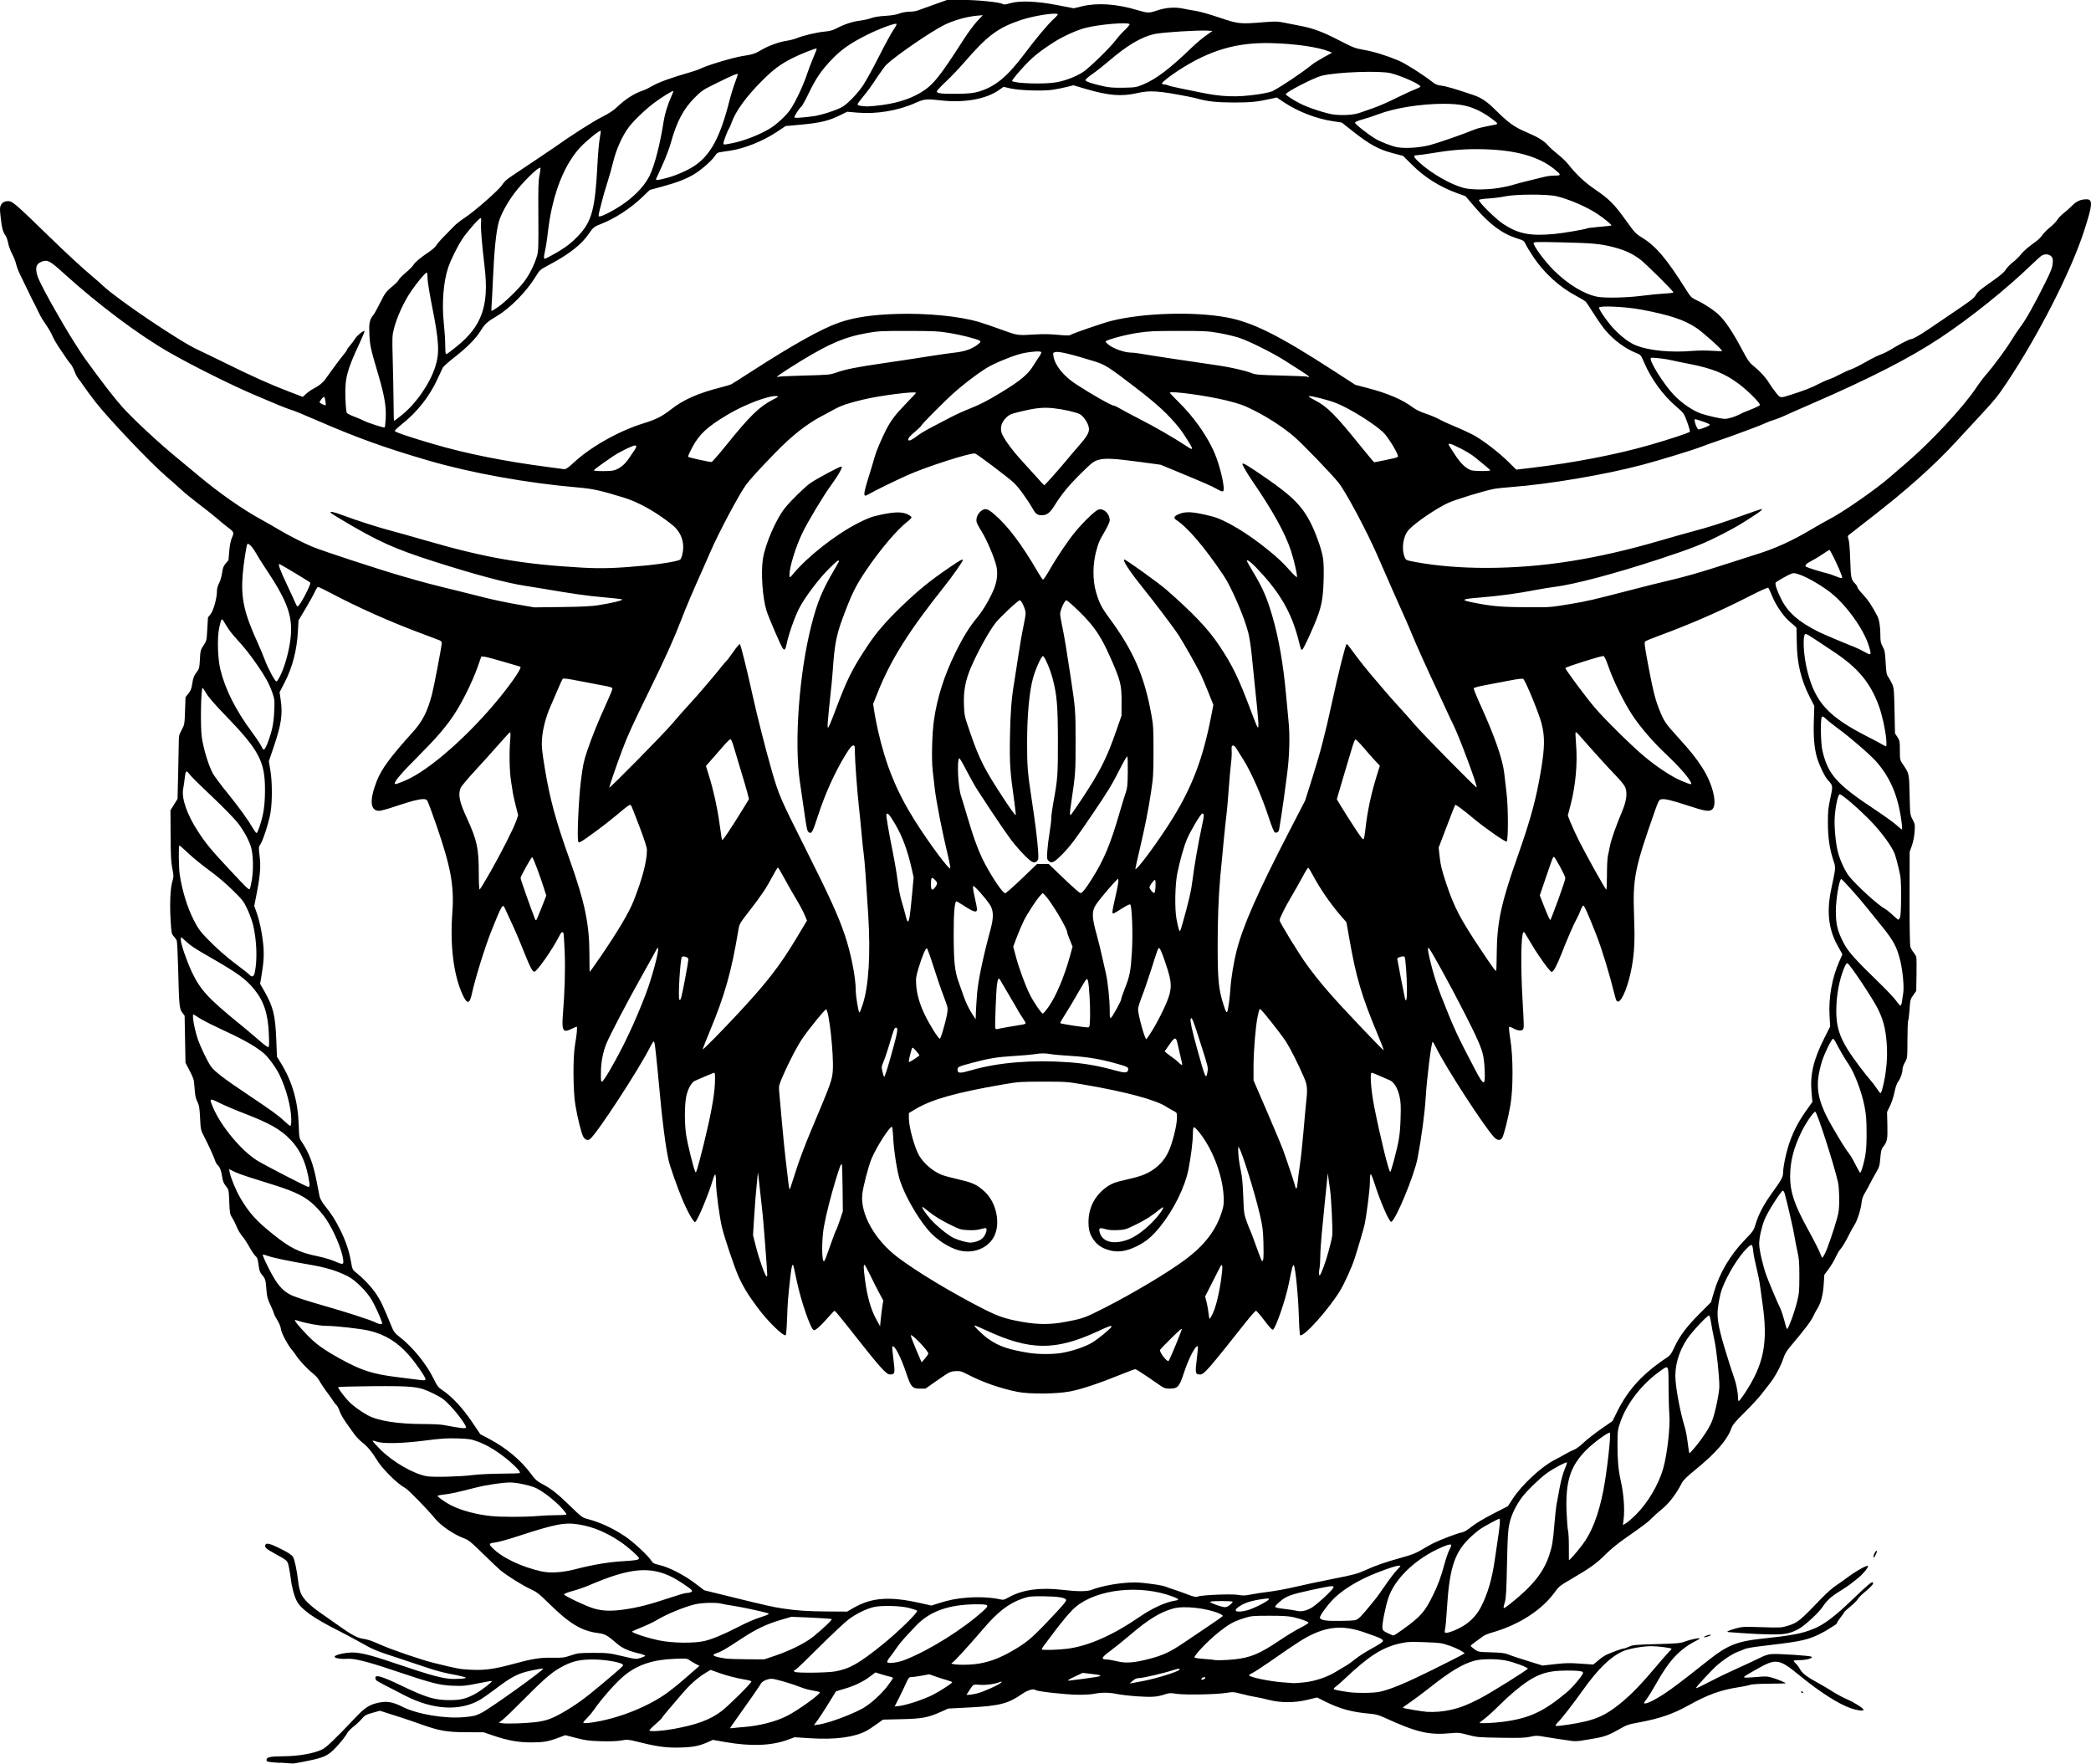 <?xml version="1.0" encoding="UTF-8" standalone="no"?>
<!-- Created with Inkscape (http://www.inkscape.org/) -->

<svg
   width="158.07mm"
   height="133.329mm"
   viewBox="0 0 158.07 133.329"
   version="1.1"
   id="svg1"
   xml:space="preserve"
   xmlns:inkscape="http://www.inkscape.org/namespaces/inkscape"
   xmlns:sodipodi="http://sodipodi.sourceforge.net/DTD/sodipodi-0.dtd"
   xmlns="http://www.w3.org/2000/svg"
   xmlns:svg="http://www.w3.org/2000/svg"><sodipodi:namedview
     id="namedview1"
     pagecolor="#ffffff"
     bordercolor="#000000"
     borderopacity="0.25"
     inkscape:showpageshadow="2"
     inkscape:pageopacity="0.0"
     inkscape:pagecheckerboard="0"
     inkscape:deskcolor="#d1d1d1"
     inkscape:document-units="mm"><inkscape:page
       x="0"
       y="0"
       width="158.07"
       height="133.329"
       id="page2"
       margin="0"
       bleed="0" /></sodipodi:namedview><defs
     id="defs1" /><g
     inkscape:label="Layer 1"
     inkscape:groupmode="layer"
     id="layer1"
     transform="translate(-31.407,-148.384)"><path
       style="fill:#000000"
       d="m 52.594,281.646 c -0.962,-0.061 -1.04,-0.078 -1.04,-0.222 0,-0.213 0.278,-0.272 1.304,-0.278 1.107,-0.006 2.229,-0.202 2.878,-0.501 0.33,-0.152 0.946,-0.74 2.574,-2.455 0.681,-0.718 1.026,-0.941 1.68,-1.086 0.642,-0.143 1.107,-0.068 1.813,0.291 1.128,0.574 3.214,0.927 4.693,0.795 0.7,-0.062 0.853,-0.1 1.283,-0.312 0.679,-0.335 4.777,-3.272 4.689,-3.36 -0.02,-0.02 -0.422,0.046 -0.893,0.147 -1.018,0.218 -1.476,0.454 -2.739,1.412 -0.447,0.339 -0.975,0.708 -1.175,0.821 -1.515,0.855 -3.507,0.741 -5.605,-0.321 -1.203,-0.609 -2.099,-1.082 -2.186,-1.155 -0.048,-0.04 -0.088,-0.133 -0.088,-0.207 0,-0.258 0.505,-0.108 1.917,0.569 1.94,0.931 2.56,1.118 3.713,1.119 0.825,0.001 1.272,-0.112 1.959,-0.496 0.442,-0.247 1.276,-0.895 1.222,-0.949 -0.016,-0.016 -0.492,0.065 -1.058,0.18 -0.931,0.189 -1.113,0.206 -1.899,0.176 -1.02,-0.039 -1.572,-0.182 -4.548,-1.183 -1.989,-0.669 -2.951,-0.903 -3.488,-0.85 -0.327,0.032 -0.789,-0.03 -0.877,-0.117 -0.087,-0.087 0.132,-0.196 0.566,-0.28 0.992,-0.192 1.566,-0.084 4.1,0.775 2.685,0.909 3.578,1.145 4.327,1.144 0.338,-4.6e-4 0.698,-0.021 0.798,-0.047 0.172,-0.043 0.162,-0.052 -0.147,-0.138 -0.182,-0.05 -0.646,-0.149 -1.033,-0.218 -0.386,-0.07 -1.109,-0.266 -1.605,-0.438 -0.497,-0.171 -1.46,-0.492 -2.14,-0.712 -1.686,-0.546 -1.992,-0.671 -2.843,-1.159 -0.405,-0.232 -1.187,-0.651 -1.739,-0.93 -1.899,-0.961 -2.771,-1.574 -3.141,-2.206 -0.192,-0.329 -0.414,-1.121 -0.471,-1.682 -0.022,-0.221 -0.087,-0.62 -0.143,-0.888 -0.115,-0.551 -0.06,-0.498 -1.121,-1.087 -0.569,-0.316 -0.677,-0.402 -0.677,-0.538 0,-0.29 0.28,-0.241 1.166,0.203 0.599,0.3 0.844,0.46 0.936,0.612 0.126,0.207 0.286,0.978 0.406,1.953 0.035,0.288 0.121,0.649 0.189,0.803 0.199,0.446 0.693,0.933 1.535,1.514 0.431,0.297 1.054,0.735 1.385,0.973 0.823,0.591 1.348,0.879 1.706,0.933 0.435,0.066 0.694,0.152 1.371,0.453 0.9,0.401 3.085,1.147 4.08,1.393 1.775,0.439 1.964,0.473 2.816,0.511 1.036,0.046 1.754,-0.055 3.197,-0.449 1.421,-0.388 2.014,-0.481 2.943,-0.462 0.738,0.015 0.859,1.2e-4 1.378,-0.174 0.536,-0.18 0.633,-0.191 1.706,-0.192 1.078,-0.001 1.191,0.012 2.179,0.245 1.036,0.245 1.044,0.245 1.388,0.135 0.19,-0.061 0.346,-0.134 0.346,-0.162 0,-0.028 -0.128,-0.085 -0.284,-0.126 -0.156,-0.041 -0.405,-0.105 -0.552,-0.143 -0.451,-0.116 -0.925,-0.338 -1.178,-0.553 -0.893,-0.759 -1.002,-0.821 -1.574,-0.897 -1.251,-0.167 -2.142,-0.711 -3.736,-2.28 -0.711,-0.7 -0.869,-0.821 -1.389,-1.063 -0.585,-0.272 -1.716,-0.98 -2.223,-1.393 -0.147,-0.12 -0.739,-0.681 -1.315,-1.247 -0.915,-0.9 -1.096,-1.047 -1.438,-1.172 -0.75,-0.274 -1.764,-0.96 -2.177,-1.473 -0.52,-0.646 -2.029,-2.197 -2.258,-2.32 -0.634,-0.34 -1.787,-1.493 -2.21,-2.21 -0.31,-0.524 -0.669,-0.951 -1.044,-1.24 -0.205,-0.158 -0.49,-0.455 -0.633,-0.66 -0.143,-0.204 -0.421,-0.597 -0.619,-0.873 -0.198,-0.276 -0.411,-0.657 -0.474,-0.848 -0.063,-0.19 -0.163,-0.386 -0.223,-0.435 -0.059,-0.049 -0.186,-0.21 -0.281,-0.359 -0.095,-0.149 -0.242,-0.359 -0.326,-0.468 -0.251,-0.323 -0.605,-0.85 -0.744,-1.106 -0.071,-0.132 -0.291,-0.363 -0.488,-0.515 -0.374,-0.289 -1.011,-0.976 -1.224,-1.319 -0.068,-0.11 -0.191,-0.276 -0.273,-0.368 -0.332,-0.372 -0.828,-1.29 -0.871,-1.613 -0.026,-0.195 -0.131,-0.46 -0.263,-0.665 -0.121,-0.188 -0.239,-0.421 -0.264,-0.52 -0.024,-0.098 -0.153,-0.404 -0.285,-0.68 -0.203,-0.423 -0.249,-0.602 -0.289,-1.137 -0.055,-0.729 -0.083,-0.824 -0.337,-1.118 -0.122,-0.142 -0.199,-0.323 -0.226,-0.535 -0.084,-0.66 -0.108,-0.738 -0.274,-0.893 -0.093,-0.088 -0.294,-0.386 -0.445,-0.663 -0.151,-0.277 -0.388,-0.64 -0.526,-0.807 -0.138,-0.167 -0.298,-0.415 -0.357,-0.552 -0.19,-0.445 -0.307,-0.679 -0.459,-0.917 -0.129,-0.203 -0.154,-0.355 -0.185,-1.15 -0.036,-0.913 -0.037,-0.917 -0.256,-1.19 -0.171,-0.212 -0.234,-0.373 -0.282,-0.71 -0.064,-0.453 -0.181,-0.746 -0.354,-0.89 -0.056,-0.046 -0.137,-0.195 -0.18,-0.33 -0.092,-0.287 -0.503,-1.184 -0.848,-1.85 -0.232,-0.448 -0.244,-0.503 -0.286,-1.371 -0.035,-0.721 -0.072,-0.959 -0.183,-1.175 -0.157,-0.307 -0.198,-0.517 -0.247,-1.252 -0.03,-0.455 -0.074,-0.594 -0.353,-1.129 l -0.319,-0.61 -0.033,-1.781 -0.033,-1.781 -0.178,-0.234 c -0.219,-0.287 -0.24,-0.511 -0.311,-3.311 -0.028,-1.104 -0.076,-2.067 -0.108,-2.14 -0.032,-0.074 -0.134,-0.217 -0.228,-0.318 -0.158,-0.171 -0.174,-0.251 -0.23,-1.137 -0.079,-1.272 -0.032,-2.45 0.12,-2.985 0.116,-0.409 0.116,-0.449 0.003,-1.009 -0.095,-0.468 -0.12,-0.96 -0.128,-2.488 l -0.01,-1.905 0.267,-0.43 0.267,-0.43 0.046,-1.839 c 0.026,-1.012 0.047,-2.096 0.048,-2.409 0.001,-0.516 0.022,-0.608 0.22,-0.97 0.214,-0.391 0.219,-0.423 0.254,-1.437 l 0.036,-1.037 0.221,-0.275 c 0.173,-0.215 0.235,-0.372 0.284,-0.723 0.064,-0.454 0.152,-0.667 0.405,-0.984 0.111,-0.14 0.146,-0.297 0.171,-0.769 0.04,-0.778 0.048,-0.808 0.301,-1.191 0.208,-0.314 0.219,-0.363 0.263,-1.203 0.025,-0.481 0.049,-0.879 0.053,-0.883 0.004,-0.004 0.094,-0.117 0.2,-0.25 0.217,-0.273 0.477,-1.212 0.476,-1.723 -5e-5,-0.198 0.058,-0.417 0.163,-0.615 0.09,-0.169 0.193,-0.52 0.229,-0.781 0.053,-0.38 0.107,-0.521 0.272,-0.709 0.113,-0.129 0.207,-0.241 0.209,-0.249 0.002,-0.008 0.028,-0.316 0.059,-0.685 0.037,-0.444 0.107,-0.789 0.206,-1.02 0.176,-0.41 0.177,-0.408 -0.432,-0.87 -0.222,-0.168 -0.54,-0.43 -0.705,-0.581 -0.166,-0.151 -0.737,-0.605 -1.27,-1.008 -0.533,-0.403 -1.18,-0.93 -1.438,-1.171 -0.258,-0.241 -0.755,-0.681 -1.104,-0.979 -1.183,-1.007 -4.343,-4.33 -5.385,-5.662 -0.313,-0.4 -0.747,-0.99 -0.943,-1.283 -0.099,-0.147 -0.248,-0.35 -0.332,-0.45 -0.084,-0.101 -0.217,-0.356 -0.296,-0.569 -0.079,-0.212 -0.203,-0.449 -0.275,-0.526 -0.072,-0.077 -0.213,-0.262 -0.313,-0.412 -0.1,-0.149 -0.353,-0.524 -0.561,-0.832 -0.209,-0.308 -0.433,-0.695 -0.498,-0.859 -0.104,-0.262 -0.354,-0.679 -0.772,-1.284 -0.069,-0.101 -0.229,-0.402 -0.355,-0.669 -0.126,-0.267 -0.273,-0.561 -0.326,-0.653 -0.053,-0.092 -0.253,-0.498 -0.444,-0.903 -0.191,-0.405 -0.446,-0.931 -0.568,-1.171 -0.121,-0.239 -0.258,-0.6 -0.304,-0.803 -0.046,-0.202 -0.183,-0.548 -0.304,-0.769 -0.121,-0.221 -0.252,-0.576 -0.291,-0.79 -0.039,-0.214 -0.126,-0.47 -0.194,-0.569 -0.212,-0.308 -0.28,-0.556 -0.372,-1.35 -0.075,-0.646 -0.075,-0.798 0.002,-0.951 0.114,-0.227 0.282,-0.32 0.581,-0.32 0.299,0 0.574,0.239 3.017,2.615 1.342,1.305 2.569,2.441 3.235,2.995 0.282,0.235 0.699,0.6 0.926,0.813 1.127,1.052 5.849,4.233 7.154,4.818 0.229,0.103 1.148,0.548 2.043,0.99 2.021,0.998 3.384,1.61 4.787,2.149 l 1.087,0.417 0.264,-0.239 c 0.145,-0.131 0.394,-0.305 0.552,-0.385 0.411,-0.209 0.714,-0.454 0.9,-0.726 0.089,-0.13 0.288,-0.406 0.443,-0.614 0.155,-0.207 0.372,-0.503 0.483,-0.656 0.11,-0.154 0.314,-0.415 0.451,-0.58 0.138,-0.166 0.251,-0.329 0.251,-0.364 0,-0.034 0.1,-0.176 0.223,-0.314 0.123,-0.138 0.281,-0.351 0.351,-0.472 0.145,-0.252 0.716,-0.724 0.75,-0.621 0.012,0.037 -0.172,0.483 -0.409,0.99 -0.929,1.986 -1.083,2.595 -1.033,4.077 0.022,0.649 0.064,1.061 0.114,1.122 0.044,0.053 0.296,0.178 0.56,0.278 0.264,0.1 0.575,0.232 0.692,0.293 0.338,0.178 1.549,0.57 1.601,0.518 0.026,-0.026 0.062,-0.346 0.079,-0.71 0.042,-0.88 -0.103,-1.725 -0.565,-3.286 -0.569,-1.921 -0.628,-2.187 -0.67,-3.014 -0.043,-0.834 0.01,-1.118 0.267,-1.444 0.135,-0.171 0.231,-0.346 0.79,-1.437 0.139,-0.272 0.323,-0.482 0.656,-0.751 0.255,-0.206 0.482,-0.435 0.506,-0.51 0.024,-0.074 0.256,-0.315 0.516,-0.533 0.26,-0.219 0.525,-0.485 0.59,-0.591 0.135,-0.223 0.503,-0.532 1.169,-0.982 0.258,-0.174 0.508,-0.396 0.557,-0.493 0.049,-0.097 0.305,-0.396 0.569,-0.663 0.264,-0.268 0.608,-0.62 0.764,-0.783 0.156,-0.163 0.518,-0.449 0.803,-0.636 0.774,-0.506 2.62,-2.128 2.859,-2.513 0.074,-0.118 0.224,-0.288 0.334,-0.377 0.214,-0.173 0.221,-0.178 2.107,-1.434 0.681,-0.453 1.358,-0.91 1.505,-1.016 1.172,-0.84 2.903,-1.948 3.558,-2.277 0.533,-0.268 0.901,-0.505 1.131,-0.729 0.637,-0.618 1.359,-1.083 2,-1.287 0.147,-0.047 0.466,-0.202 0.708,-0.345 0.482,-0.284 1.452,-0.633 2.963,-1.067 0.253,-0.073 0.543,-0.175 0.645,-0.228 0.496,-0.257 2.492,-0.857 3.21,-0.966 0.731,-0.111 0.956,-0.182 1.394,-0.443 0.547,-0.326 1.336,-0.618 1.904,-0.704 0.264,-0.04 0.616,-0.129 0.781,-0.197 0.501,-0.205 1.54,-0.453 2.107,-0.502 0.396,-0.035 0.631,-0.097 0.903,-0.239 0.607,-0.318 1.207,-0.517 1.773,-0.589 0.294,-0.037 0.686,-0.125 0.87,-0.195 0.209,-0.079 0.602,-0.142 1.051,-0.168 0.467,-0.027 0.839,-0.088 1.07,-0.176 0.206,-0.078 0.522,-0.136 0.755,-0.138 0.221,-0.002 0.507,-0.043 0.635,-0.092 0.129,-0.049 0.686,-0.25 1.237,-0.447 l 1.003,-0.358 1.104,0.002 c 1.152,0.002 2.854,0.172 3.071,0.308 0.097,0.061 0.216,0.05 0.55,-0.048 0.734,-0.216 2.015,-0.169 3.565,0.131 l 1.266,0.245 0.607,-0.147 c 1.173,-0.285 2.607,-0.19 4.179,0.277 0.811,0.241 0.904,0.243 1.506,0.038 0.664,-0.227 1.353,-0.277 1.978,-0.144 0.276,0.059 0.712,0.137 0.97,0.174 0.258,0.037 1.047,0.262 1.755,0.5 1.462,0.492 1.558,0.502 3.369,0.354 0.877,-0.072 1.037,-0.068 1.572,0.041 0.328,0.066 0.881,0.175 1.231,0.242 0.94,0.179 1.68,0.458 2.928,1.104 1.031,0.533 1.175,0.588 1.839,0.705 0.769,0.135 1.745,0.437 2.635,0.815 0.518,0.22 1.817,1.043 2.517,1.593 0.255,0.201 0.399,0.261 0.702,0.295 0.339,0.038 1.056,0.248 2.421,0.709 0.605,0.204 1.025,0.489 1.68,1.139 0.959,0.953 1.415,1.282 2.284,1.651 0.919,0.389 1.373,0.666 1.677,1.021 0.121,0.141 0.451,0.439 0.733,0.661 0.282,0.223 0.635,0.558 0.783,0.746 0.635,0.803 1.255,1.385 2.055,1.928 1.048,0.712 1.454,1.119 2.318,2.33 0.65,0.911 0.74,1.007 1.19,1.282 1.079,0.66 1.869,1.59 3.353,3.947 0.364,0.579 0.412,0.626 0.803,0.804 0.562,0.256 1.354,0.783 1.72,1.145 0.473,0.468 1.016,1.28 1.641,2.452 0.523,0.982 0.613,1.11 0.989,1.416 0.463,0.376 0.917,0.881 1.137,1.262 0.081,0.14 0.296,0.443 0.478,0.674 0.377,0.477 0.323,0.469 1.206,0.187 0.963,-0.307 1.598,-0.556 2.04,-0.797 0.239,-0.13 0.593,-0.288 0.787,-0.351 0.194,-0.062 0.562,-0.229 0.818,-0.369 0.256,-0.141 0.624,-0.308 0.818,-0.372 0.194,-0.064 0.71,-0.321 1.147,-0.572 0.437,-0.251 0.949,-0.507 1.137,-0.569 0.189,-0.062 0.538,-0.235 0.777,-0.384 0.583,-0.363 1.395,-0.779 1.521,-0.779 0.125,0 0.704,-0.328 1.289,-0.728 0.239,-0.164 0.992,-0.674 1.672,-1.134 1.6,-1.081 1.77,-1.209 1.913,-1.447 0.171,-0.285 0.361,-0.446 1.285,-1.09 0.581,-0.405 0.872,-0.654 0.988,-0.846 0.09,-0.15 0.337,-0.406 0.548,-0.57 0.211,-0.163 0.474,-0.417 0.584,-0.565 0.193,-0.257 0.569,-0.582 1.171,-1.011 0.155,-0.11 0.369,-0.327 0.475,-0.481 0.107,-0.154 0.367,-0.416 0.578,-0.583 0.211,-0.166 0.455,-0.417 0.541,-0.556 0.086,-0.139 0.295,-0.359 0.464,-0.488 0.169,-0.129 0.462,-0.389 0.65,-0.579 0.357,-0.359 0.655,-0.49 1.113,-0.491 0.484,-7.4e-4 0.445,0.43 -0.223,2.474 -0.989,3.028 -3.478,7.899 -5.827,11.404 -0.688,1.026 -0.834,1.209 -1.885,2.347 -0.479,0.518 -1.36,1.473 -1.96,2.121 -1.686,1.825 -3.764,3.676 -6.506,5.795 -0.826,0.638 -1.543,1.198 -1.594,1.245 -0.076,0.07 -0.077,0.124 -0.008,0.308 0.051,0.134 0.102,0.755 0.129,1.561 0.046,1.39 0.068,1.496 0.374,1.801 0.091,0.091 0.166,0.212 0.166,0.268 0,0.056 0.196,0.31 0.436,0.564 0.374,0.396 0.664,0.833 1.078,1.621 0.138,0.262 0.225,0.818 0.225,1.431 0,0.465 0.027,0.6 0.176,0.877 0.154,0.287 0.182,0.438 0.223,1.204 0.04,0.752 0.068,0.906 0.195,1.084 0.081,0.114 0.214,0.352 0.295,0.528 0.135,0.296 0.149,0.454 0.181,2.031 l 0.035,1.711 0.184,0.278 c 0.172,0.26 0.184,0.325 0.184,0.998 2.8e-4,0.692 0.008,0.732 0.204,1.021 0.508,0.75 0.494,0.69 0.532,2.341 0.034,1.497 0.035,1.507 0.226,1.871 0.181,0.345 0.19,0.4 0.152,0.936 -0.024,0.345 -0.106,0.756 -0.207,1.04 l -0.167,0.47 -0.006,3.476 c -0.004,2.132 0.019,3.561 0.06,3.696 0.037,0.121 0.144,0.311 0.238,0.423 0.094,0.112 0.188,0.271 0.209,0.354 0.021,0.083 0.028,0.694 0.017,1.359 l -0.021,1.208 -0.226,0.315 c -0.214,0.298 -0.229,0.356 -0.278,1.074 -0.029,0.418 -0.076,0.798 -0.105,0.845 -0.029,0.047 -0.054,0.703 -0.056,1.458 -0.003,1.37 -0.003,1.373 -0.187,1.7 -0.101,0.18 -0.184,0.406 -0.184,0.502 -6.2e-4,0.293 -0.138,0.698 -0.317,0.935 -0.114,0.151 -0.21,0.422 -0.289,0.815 -0.065,0.324 -0.218,0.794 -0.341,1.045 l -0.222,0.456 0.024,1.004 c 0.025,1.07 -0.012,1.252 -0.334,1.65 -0.115,0.142 -0.157,0.315 -0.2,0.828 -0.049,0.585 -0.08,0.692 -0.317,1.092 -0.144,0.244 -0.344,0.609 -0.445,0.811 -0.101,0.202 -0.282,0.533 -0.403,0.736 -0.155,0.26 -0.23,0.482 -0.255,0.755 -0.043,0.467 -0.332,1.363 -0.537,1.667 -0.082,0.121 -0.246,0.415 -0.365,0.655 -0.299,0.6 -0.56,1.037 -0.727,1.218 -0.078,0.084 -0.23,0.349 -0.339,0.588 -0.109,0.239 -0.343,0.63 -0.521,0.87 l -0.324,0.435 -0.046,0.736 c -0.05,0.783 -0.22,1.425 -0.49,1.839 -0.084,0.129 -0.213,0.37 -0.287,0.535 -0.168,0.377 -0.623,0.979 -1.764,2.334 -0.275,0.327 -0.411,0.564 -0.523,0.91 -0.177,0.55 -0.639,1.4 -1.019,1.873 -0.148,0.184 -0.43,0.546 -0.628,0.806 -0.198,0.259 -0.762,0.87 -1.254,1.356 -0.733,0.725 -0.917,0.946 -1.016,1.221 -0.317,0.883 -1.178,1.871 -2.736,3.14 -0.633,0.516 -0.9,0.779 -1.013,1.001 -0.413,0.806 -0.966,1.533 -1.485,1.952 -0.287,0.232 -0.643,0.549 -0.79,0.705 -0.271,0.287 -0.519,0.473 -2.074,1.564 -0.494,0.347 -1.102,0.847 -1.407,1.159 -0.635,0.649 -1.186,1.047 -2.524,1.825 -0.909,0.528 -1.013,0.609 -1.294,1.003 -0.983,1.378 -2.734,2.51 -4.776,3.087 -0.275,0.078 -0.576,0.202 -0.668,0.276 -0.092,0.074 -0.34,0.256 -0.552,0.404 -0.212,0.149 -0.385,0.294 -0.385,0.323 0,0.029 0.129,0.145 0.286,0.258 0.282,0.203 0.299,0.206 1.254,0.233 0.728,0.021 1.043,0.057 1.269,0.148 0.355,0.142 0.754,0.274 1.829,0.606 l 0.793,0.245 0.947,-0.107 c 0.77,-0.087 1.122,-0.094 1.883,-0.039 0.515,0.037 0.958,0.068 0.984,0.069 0.026,3.3e-4 0.203,-0.137 0.392,-0.305 0.189,-0.168 0.468,-0.362 0.621,-0.431 0.482,-0.219 1.165,-0.467 1.292,-0.469 0.067,-8e-4 0.258,-0.066 0.423,-0.145 0.274,-0.13 0.46,-0.148 2.074,-0.193 1.544,-0.043 1.816,-0.067 2.112,-0.184 0.349,-0.138 1.099,-0.301 1.15,-0.25 0.016,0.016 -0.096,0.092 -0.248,0.17 -1.272,0.649 -2.05,1.481 -3.045,3.258 -0.251,0.448 -0.572,0.968 -0.713,1.154 -0.241,0.319 -0.247,0.339 -0.107,0.338 0.082,-8e-5 0.33,-0.094 0.551,-0.21 0.907,-0.473 1.617,-0.989 4.297,-3.115 1.317,-1.046 2.127,-1.375 3.83,-1.556 2.442,-0.261 3.143,-0.393 4.052,-0.763 0.792,-0.323 1.577,-0.915 2.926,-2.209 1.184,-1.135 1.473,-1.376 1.553,-1.296 0.082,0.082 -0.105,0.307 -0.572,0.689 -0.261,0.214 -0.517,0.469 -0.568,0.568 -0.051,0.099 -0.305,0.353 -0.565,0.565 -0.26,0.212 -0.472,0.409 -0.472,0.437 0,0.028 -0.12,0.202 -0.268,0.387 -0.147,0.185 -0.268,0.369 -0.268,0.409 0,0.04 -0.068,0.113 -0.15,0.163 -0.083,0.05 -0.346,0.215 -0.585,0.366 -0.239,0.152 -0.661,0.369 -0.936,0.484 -0.795,0.331 -1.312,0.425 -4.24,0.769 -0.474,0.056 -0.956,0.144 -1.07,0.197 -0.114,0.053 -0.36,0.152 -0.546,0.221 -0.36,0.134 -0.936,0.503 -1.446,0.926 -0.441,0.366 -1.76,1.787 -1.683,1.813 0.035,0.012 0.499,-0.207 1.029,-0.487 0.531,-0.28 1.462,-0.729 2.069,-1 0.607,-0.27 1.357,-0.62 1.666,-0.777 0.426,-0.217 0.66,-0.293 0.97,-0.316 0.487,-0.036 2.84,0.118 2.983,0.195 0.184,0.099 -0.358,0.263 -0.867,0.263 -0.259,0 -0.47,0.025 -0.47,0.055 0,0.03 0.078,0.128 0.174,0.217 0.096,0.089 0.228,0.268 0.294,0.396 0.16,0.311 0.532,0.601 1.321,1.027 0.359,0.194 0.878,0.5 1.153,0.68 0.275,0.18 0.782,0.451 1.125,0.602 0.572,0.252 1.208,0.663 1.215,0.785 0.005,0.105 -0.487,0.043 -0.952,-0.119 -0.953,-0.332 -2.344,-1.223 -3.91,-2.503 -1.559,-1.275 -1.754,-1.297 -3.335,-0.387 -0.859,0.495 -0.869,0.502 -0.815,0.556 0.027,0.027 0.418,0.015 0.87,-0.027 0.765,-0.07 0.853,-0.066 1.288,0.064 0.4,0.119 0.969,0.36 0.969,0.41 0,0.008 -0.564,0.02 -1.254,0.026 -0.78,0.007 -1.33,0.041 -1.455,0.09 -0.11,0.043 -0.487,0.122 -0.836,0.175 -1.353,0.204 -2.341,0.56 -3.779,1.361 -1.197,0.666 -2.2,1.013 -3.76,1.299 -0.8,0.147 -0.94,0.195 -1.479,0.506 -0.757,0.437 -1.14,0.581 -1.868,0.703 -0.322,0.054 -0.766,0.129 -0.987,0.168 -0.221,0.038 -0.537,0.053 -0.702,0.032 -0.4,-0.05 -1.949,-0.286 -2.394,-0.365 -0.268,-0.047 -0.464,-0.037 -0.803,0.042 -0.366,0.085 -0.775,0.099 -2.221,0.076 -1.679,-0.027 -1.81,-0.038 -2.475,-0.215 -0.659,-0.175 -0.744,-0.183 -1.371,-0.124 -1.592,0.149 -2.551,-0.081 -4.956,-1.185 -0.425,-0.195 -0.662,-0.259 -1.104,-0.296 -1.348,-0.115 -2.267,-0.366 -3.375,-0.922 l -0.605,-0.304 -0.699,0.171 c -0.998,0.244 -2.048,0.246 -2.974,0.007 -0.368,-0.095 -0.819,-0.194 -1.003,-0.219 -0.184,-0.025 -0.634,-0.124 -1,-0.219 -0.629,-0.163 -0.694,-0.168 -1.171,-0.087 -0.726,0.123 -3.182,0.169 -3.792,0.07 -0.419,-0.068 -0.542,-0.064 -0.81,0.025 -0.65,0.215 -1.005,0.243 -2.116,0.169 -0.591,-0.039 -1.301,-0.121 -1.578,-0.181 -0.558,-0.121 -1.182,-0.124 -1.74,-0.007 -0.202,0.043 -0.741,0.073 -1.197,0.067 -0.949,-0.011 -3.067,-0.247 -3.198,-0.355 -0.157,-0.13 -0.6,-2e-5 -1.037,0.304 -1.044,0.725 -1.7,0.893 -3.932,1.009 l -1.639,0.085 -0.541,0.243 c -0.98,0.441 -1.43,0.525 -2.994,0.561 l -1.395,0.032 -0.512,0.367 c -0.281,0.202 -0.622,0.424 -0.757,0.493 -0.949,0.484 -2.381,0.668 -4.262,0.547 l -1.148,-0.074 -0.537,0.196 c -1.231,0.449 -2.782,0.504 -4.71,0.167 l -0.936,-0.164 -0.301,0.137 c -0.67,0.304 -1.093,0.397 -1.982,0.436 -1.078,0.047 -1.838,-0.042 -3.158,-0.37 -0.972,-0.241 -0.999,-0.244 -1.486,-0.158 -0.329,0.058 -0.846,0.077 -1.533,0.057 -0.886,-0.026 -1.157,-0.061 -1.866,-0.244 l -0.829,-0.214 -0.542,0.203 c -0.749,0.281 -1.125,0.344 -2.057,0.344 -0.951,0 -1.777,-0.15 -2.845,-0.516 l -0.724,-0.248 -1.304,-0.006 c -1.507,-0.007 -2.053,-0.103 -3.477,-0.613 -0.46,-0.165 -1.123,-0.39 -1.472,-0.502 -0.349,-0.111 -0.851,-0.271 -1.115,-0.356 l -0.479,-0.154 -0.557,0.157 c -0.494,0.139 -0.586,0.191 -0.809,0.454 -0.138,0.163 -0.418,0.426 -0.623,0.584 -0.204,0.158 -0.42,0.38 -0.478,0.493 -0.059,0.113 -0.215,0.338 -0.347,0.498 -0.833,1.012 -1.137,1.237 -1.951,1.448 -0.506,0.131 -1.738,0.371 -1.835,0.357 -0.037,-0.005 -0.457,-0.035 -0.933,-0.065 z m 29.74,-2.565 c 1.766,-0.326 2.744,-0.689 3.609,-1.339 0.529,-0.398 2.265,-2.12 2.265,-2.248 0,-0.03 -0.113,-0.074 -0.251,-0.098 -0.844,-0.145 -1.539,-0.317 -2.144,-0.533 l -0.689,-0.246 -0.371,0.224 c -0.592,0.357 -1.181,0.876 -1.743,1.536 -0.287,0.338 -0.755,0.885 -1.041,1.217 -0.285,0.332 -0.518,0.625 -0.518,0.651 0,0.026 -0.224,0.244 -0.497,0.483 -0.274,0.24 -0.479,0.454 -0.457,0.476 0.091,0.091 1.002,0.03 1.836,-0.124 z m 5.238,-0.138 c 1.217,-0.091 2.451,-0.403 3.311,-0.836 0.856,-0.431 2.613,-1.7 2.497,-1.803 -0.031,-0.027 -0.262,-0.083 -0.514,-0.123 -0.252,-0.04 -0.613,-0.134 -0.803,-0.208 -0.839,-0.329 -2.099,-0.696 -2.346,-0.683 -0.332,0.017 -0.689,0.184 -0.788,0.368 -0.082,0.154 -1.184,1.738 -1.888,2.715 -0.242,0.335 -0.439,0.625 -0.439,0.643 0,0.018 0.098,0.018 0.217,-4.6e-4 0.12,-0.019 0.458,-0.052 0.752,-0.074 z m 63.709,-0.436 c 0.886,-0.218 1.494,-0.506 2.228,-1.052 0.93,-0.692 1.766,-1.519 2.923,-2.892 0.543,-0.644 1.066,-1.244 1.162,-1.333 0.097,-0.089 0.176,-0.182 0.176,-0.207 0,-0.065 -1.03,-0.199 -1.53,-0.199 -0.637,1.3e-4 -1.704,0.189 -2.128,0.377 -0.98,0.433 -1.909,1.342 -3.127,3.058 -0.64,0.902 -1.533,2.053 -1.769,2.281 -0.16,0.155 -0.244,0.282 -0.203,0.307 0.091,0.057 1.54,-0.161 2.268,-0.34 z m -57.01,-0.004 c 0.792,-0.254 1.814,-0.676 2.331,-0.963 0.583,-0.323 1.43,-1.085 1.9,-1.708 0.224,-0.298 0.408,-0.567 0.408,-0.599 0,-0.032 -0.098,-0.077 -0.217,-0.102 -0.12,-0.024 -0.417,-0.107 -0.662,-0.183 l -0.445,-0.139 -0.425,0.322 c -0.513,0.388 -1.204,0.714 -1.971,0.93 -0.313,0.088 -0.579,0.171 -0.591,0.184 -0.012,0.013 -0.186,0.295 -0.386,0.626 -0.421,0.696 -0.916,1.453 -1.132,1.733 l -0.15,0.194 0.358,-0.048 c 0.197,-0.026 0.639,-0.137 0.982,-0.247 z m -22.397,0.067 c 0.786,-0.094 1.232,-0.25 2.063,-0.723 0.928,-0.528 1.657,-1.052 2.803,-2.013 1.593,-1.337 1.769,-1.495 1.769,-1.582 0,-0.182 -1.321,-0.425 -2.297,-0.422 -0.939,0.003 -1.454,0.113 -2.153,0.459 -0.821,0.407 -1.389,0.879 -2.941,2.446 -0.773,0.78 -1.539,1.521 -1.704,1.646 l -0.299,0.229 0.266,0.042 c 0.335,0.053 1.761,0.006 2.493,-0.082 z m 4.603,-0.029 c 1.893,-0.326 4.042,-1.21 5.434,-2.235 0.344,-0.253 0.931,-0.73 1.304,-1.06 0.373,-0.329 0.767,-0.674 0.876,-0.766 l 0.198,-0.167 -0.296,-0.151 c -0.163,-0.083 -0.378,-0.212 -0.479,-0.286 -0.169,-0.125 -0.251,-0.132 -1.106,-0.097 -1.649,0.068 -2.784,0.442 -3.778,1.244 -0.638,0.515 -1.747,1.767 -2.377,2.685 -0.114,0.166 -0.33,0.42 -0.48,0.565 -0.151,0.145 -0.274,0.288 -0.274,0.318 0,0.081 0.319,0.065 0.978,-0.049 z m 68.538,0.002 c 1.992,-0.261 3.067,-0.757 4.832,-2.23 0.443,-0.369 1.235,-1.316 1.235,-1.476 0,-0.127 -0.353,-0.174 -1.271,-0.169 -1.634,0.009 -2.418,0.325 -3.93,1.583 -0.304,0.253 -0.846,0.752 -1.204,1.111 -0.358,0.358 -0.825,0.781 -1.036,0.941 -0.212,0.159 -0.385,0.301 -0.385,0.315 0,0.062 1.063,0.017 1.759,-0.075 z m -3.911,-0.91 c 0.695,-0.159 1.252,-0.376 2.157,-0.842 0.82,-0.422 3.64,-2.18 3.64,-2.269 0,-0.097 -1.061,-0.493 -1.624,-0.606 -0.729,-0.147 -1.876,-0.142 -2.423,0.011 -0.899,0.252 -1.83,0.814 -3.378,2.04 -0.515,0.408 -1.187,0.909 -1.492,1.114 -0.306,0.205 -0.544,0.384 -0.529,0.399 0.045,0.045 1.465,0.286 1.821,0.309 0.558,0.037 1.241,-0.021 1.828,-0.156 z m -40.514,-0.595 c 0.428,-0.142 0.999,-0.367 1.271,-0.502 0.538,-0.266 1.53,-0.904 1.53,-0.984 0,-0.027 -0.173,-0.097 -0.385,-0.155 -0.212,-0.058 -0.603,-0.182 -0.87,-0.276 l -0.485,-0.171 -0.585,0.107 c -0.322,0.059 -0.669,0.107 -0.772,0.107 -0.169,-1.2e-4 -0.21,0.051 -0.42,0.518 -0.128,0.285 -0.369,0.785 -0.535,1.112 l -0.302,0.593 0.388,-0.046 c 0.213,-0.025 0.737,-0.162 1.165,-0.304 z m 4.674,-0.64 c 0.469,-0.11 1.753,-0.693 1.841,-0.835 0.04,-0.065 0.021,-0.074 -0.074,-0.037 -0.42,0.162 -1.039,0.252 -1.518,0.221 -0.575,-0.038 -0.507,-0.076 -0.885,0.505 l -0.163,0.251 0.182,-9.9e-4 c 0.1,-5.4e-4 0.378,-0.047 0.617,-0.103 z m 30.434,-0.124 c 0.803,-0.171 1.96,-0.651 3.98,-1.651 1.104,-0.547 2.108,-1.056 2.231,-1.132 l 0.225,-0.139 -0.294,-0.186 c -0.162,-0.102 -0.564,-0.279 -0.894,-0.392 -0.554,-0.19 -0.695,-0.209 -1.837,-0.251 -1.101,-0.04 -1.305,-0.03 -1.849,0.09 -1.358,0.3 -2.375,0.951 -4.237,2.714 -0.239,0.226 -0.525,0.476 -0.635,0.554 -0.11,0.078 -0.179,0.164 -0.152,0.191 0.049,0.049 0.426,0.125 1.122,0.226 0.608,0.088 1.875,0.075 2.341,-0.024 z m -17.859,-0.818 c 0.993,-0.195 2.525,-0.667 2.704,-0.833 0.138,-0.128 -0.035,-0.126 -0.424,0.005 -0.644,0.217 -2.286,0.603 -2.582,0.606 -0.199,0.003 -0.328,0.056 -0.502,0.206 l -0.234,0.203 0.268,-0.044 c 0.147,-0.024 0.493,-0.088 0.769,-0.142 z m 12.107,0.111 c 0.814,-0.079 1.751,-0.384 2.404,-0.783 0.278,-0.17 0.641,-0.385 0.806,-0.48 0.166,-0.094 0.488,-0.325 0.717,-0.513 0.229,-0.188 0.729,-0.512 1.111,-0.72 0.383,-0.209 0.767,-0.438 0.855,-0.51 0.142,-0.116 0.149,-0.142 0.059,-0.231 -0.104,-0.104 -0.18,-0.135 -1.304,-0.533 -1.502,-0.532 -2.637,-0.493 -3.98,0.134 -0.634,0.296 -1.134,0.618 -3.2,2.056 -0.601,0.418 -1.21,0.813 -1.353,0.878 -0.143,0.065 -0.245,0.141 -0.227,0.17 0.092,0.149 1.587,0.455 2.572,0.526 0.386,0.028 0.747,0.054 0.803,0.059 0.055,0.005 0.387,-0.019 0.737,-0.054 z m -16.689,-0.268 c 1.626,-0.214 1.694,-0.254 0.647,-0.379 l -0.647,-0.077 -0.552,0.257 c -0.494,0.23 -0.65,0.333 -0.502,0.332 0.028,-2e-4 0.502,-0.06 1.053,-0.133 z m 9.158,0.025 c 0.058,-0.022 0.106,-0.068 0.106,-0.1 0,-0.096 -0.177,-0.069 -0.268,0.041 -0.088,0.106 -0.023,0.131 0.162,0.06 z m -27.887,-0.589 c 1.103,-0.195 1.812,-0.597 3.612,-2.049 1.186,-0.957 2.7,-2.441 2.596,-2.545 -0.033,-0.033 -0.299,-0.123 -0.592,-0.202 -0.652,-0.174 -2.122,-0.21 -2.707,-0.067 -0.567,0.139 -1.312,0.506 -1.869,0.922 -0.278,0.207 -1.261,1.128 -2.185,2.048 -0.924,0.919 -1.737,1.701 -1.806,1.739 -0.19,0.102 -0.197,0.117 -0.091,0.184 0.157,0.1 2.434,0.077 3.041,-0.03 z m 10.936,-0.602 c 0.792,-0.142 1.51,-0.413 2.349,-0.887 1.123,-0.634 1.529,-0.964 2.724,-2.215 1.162,-1.217 1.497,-1.607 1.463,-1.708 -0.056,-0.168 -0.64,-0.261 -1.687,-0.269 -0.999,-0.008 -1.106,0.004 -1.605,0.173 -1.033,0.35 -1.885,1.007 -2.984,2.302 -0.917,1.08 -2.193,2.481 -2.297,2.521 -0.485,0.186 1.103,0.251 2.037,0.083 z m -5.652,-0.272 c 1.877,-0.736 4.475,-2.368 5.984,-3.76 0.424,-0.391 0.344,-0.449 -0.615,-0.442 -2.034,0.014 -3.465,0.52 -4.499,1.592 -0.848,0.879 -1.278,1.369 -1.493,1.701 -0.133,0.205 -0.358,0.515 -0.5,0.689 -0.145,0.177 -0.237,0.35 -0.21,0.393 0.078,0.126 0.817,0.03 1.334,-0.172 z m 18.453,-0.07 c 1.063,-0.276 1.628,-0.539 2.65,-1.237 0.386,-0.264 1.199,-0.811 1.806,-1.217 0.607,-0.405 1.114,-0.764 1.126,-0.797 0.012,-0.033 -0.11,-0.116 -0.271,-0.185 -0.972,-0.417 -2.677,-0.602 -3.48,-0.378 -0.989,0.276 -1.888,0.827 -3.237,1.982 -0.473,0.405 -1.152,0.952 -1.509,1.216 -0.696,0.514 -0.748,0.644 -0.263,0.657 0.133,0.004 0.468,0.062 0.744,0.13 0.683,0.168 1.293,0.125 2.434,-0.171 z m 6.476,0.028 c 1.199,-0.127 1.92,-0.43 3.387,-1.424 0.502,-0.34 1.206,-0.767 1.565,-0.949 0.358,-0.182 0.642,-0.36 0.63,-0.397 -0.029,-0.089 -0.561,-0.283 -1.144,-0.417 -0.352,-0.081 -0.811,-0.109 -1.81,-0.108 -1.266,3.2e-4 -1.368,0.01 -1.906,0.18 -0.809,0.256 -1.156,0.449 -1.946,1.081 -0.855,0.685 -1.931,1.825 -1.799,1.907 0.049,0.03 0.378,0.075 0.73,0.099 0.352,0.024 0.67,0.054 0.707,0.067 0.143,0.05 0.929,0.03 1.586,-0.039 z m -34.771,-0.263 c 1.166,-0.392 2.324,-0.97 2.919,-1.455 0.779,-0.636 1.443,-1.266 1.391,-1.321 -0.026,-0.027 -0.722,-0.078 -1.547,-0.113 l -1.499,-0.064 -0.828,0.244 c -1.089,0.322 -1.852,0.69 -3.015,1.455 -1.147,0.755 -1.477,0.947 -1.813,1.053 -0.446,0.141 -0.258,0.256 0.656,0.4 0.184,0.029 0.921,0.056 1.639,0.06 l 1.304,0.007 z m 22.148,-0.54 c 1.588,-0.214 3.434,-1.029 5.397,-2.381 0.988,-0.681 1.992,-1.14 2.749,-1.259 0.323,-0.051 0.274,-0.122 -0.204,-0.302 -2.447,-0.918 -5.684,-0.578 -7.318,0.767 -0.391,0.322 -1.018,1.062 -1.847,2.177 -0.26,0.349 -0.537,0.718 -0.615,0.819 -0.079,0.101 -0.129,0.206 -0.112,0.234 0.043,0.069 1.289,0.033 1.95,-0.056 z m -27.412,-0.593 c 0.552,-0.132 1.444,-0.505 2.45,-1.023 0.76,-0.391 1.27,-0.612 1.819,-0.786 0.529,-0.168 0.637,-0.236 0.458,-0.29 -0.447,-0.133 -2.006,-0.464 -2.58,-0.549 -0.378,-0.056 -0.793,-0.13 -0.921,-0.165 -0.366,-0.1 -1.43,-0.076 -1.96,0.045 -0.796,0.181 -2.203,0.759 -2.926,1.203 -0.204,0.125 -0.695,0.36 -1.092,0.522 -0.397,0.162 -0.738,0.311 -0.759,0.332 -0.086,0.086 1.162,0.499 2.054,0.679 1.047,0.211 2.65,0.227 3.456,0.034 z m 52.772,-0.88 c 1.339,-0.968 1.64,-1.312 2.264,-2.586 0.385,-0.787 0.6,-1.374 0.874,-2.388 0.099,-0.368 0.252,-0.811 0.34,-0.984 0.088,-0.174 0.159,-0.35 0.159,-0.393 0,-0.132 -0.392,-0.014 -1.104,0.332 -1.769,0.86 -3.193,2.284 -3.651,3.651 -0.218,0.652 -0.479,1.959 -0.45,2.26 0.018,0.191 0.067,0.241 0.389,0.398 0.202,0.099 0.402,0.182 0.444,0.184 0.042,0.002 0.373,-0.211 0.736,-0.473 z m 4.227,-0.071 c 0.745,-0.37 1.297,-0.911 1.664,-1.626 0.513,-1.002 0.846,-2.154 1.052,-3.645 0.059,-0.423 0.167,-1.161 0.241,-1.639 0.131,-0.847 0.167,-1.371 0.096,-1.371 -0.09,0 -1.047,0.514 -1.436,0.771 -0.239,0.158 -0.664,0.523 -0.944,0.812 -1.06,1.091 -1.415,2.278 -1.597,5.34 -0.037,0.625 -0.094,1.248 -0.127,1.385 -0.033,0.136 -0.041,0.266 -0.018,0.289 0.085,0.085 0.528,-0.046 1.068,-0.315 z m -7.61,-0.735 c 0.178,-0.13 0.556,-0.567 1.374,-1.585 0.077,-0.096 0.388,-0.536 0.692,-0.977 0.303,-0.441 0.69,-0.946 0.86,-1.12 0.299,-0.308 0.304,-0.318 0.135,-0.318 -0.268,0 -1.675,0.506 -2.511,0.903 -0.973,0.462 -1.809,1.011 -2.382,1.564 -0.481,0.464 -1.144,1.38 -1.077,1.488 0.115,0.186 0.488,0.238 1.58,0.22 1.047,-0.017 1.13,-0.028 1.328,-0.173 z m -38.143,-0.818 c 1.349,-0.772 2.693,-0.872 4.954,-0.368 l 0.913,0.203 0.535,-0.169 c 0.839,-0.265 1.342,-0.364 2.207,-0.432 0.814,-0.064 1.795,-0.014 2.395,0.121 0.306,0.069 0.342,0.061 0.736,-0.159 1.008,-0.562 2.377,-0.747 4.049,-0.547 1.114,0.133 1.835,0.133 2.184,-0.002 0.835,-0.322 2.224,-0.559 3.277,-0.56 0.629,-1.8e-4 2.157,0.218 2.386,0.34 0.073,0.039 0.289,0.117 0.479,0.173 0.19,0.056 0.654,0.219 1.03,0.362 0.578,0.22 0.712,0.249 0.87,0.189 0.314,-0.12 2.599,-0.21 3.062,-0.121 0.327,0.063 0.494,0.058 0.903,-0.025 0.276,-0.057 0.908,-0.153 1.405,-0.214 0.497,-0.061 1.4,-0.229 2.007,-0.373 0.607,-0.144 1.886,-0.415 2.843,-0.603 1.496,-0.294 1.828,-0.382 2.375,-0.629 0.835,-0.378 1.624,-0.653 2.809,-0.978 0.765,-0.21 1.083,-0.335 1.505,-0.59 0.294,-0.178 0.686,-0.399 0.87,-0.49 0.537,-0.267 1.849,-0.766 2.141,-0.814 0.186,-0.03 0.419,-0.164 0.763,-0.439 0.298,-0.238 0.944,-0.626 1.622,-0.974 l 1.127,-0.579 0.37,-0.568 c 0.684,-1.049 2.171,-2.428 3.154,-2.925 0.213,-0.108 0.583,-0.31 0.823,-0.449 0.239,-0.139 0.54,-0.289 0.669,-0.333 0.129,-0.044 0.448,-0.281 0.709,-0.528 0.261,-0.246 0.859,-0.715 1.328,-1.04 l 0.853,-0.592 0.364,-0.732 c 0.834,-1.679 1.946,-2.877 3.815,-4.112 0.172,-0.114 0.297,-0.292 0.469,-0.669 0.401,-0.882 0.922,-1.587 1.892,-2.56 l 0.906,-0.909 0.219,-0.754 c 0.415,-1.431 1.231,-2.815 2.327,-3.949 0.644,-0.666 0.687,-0.728 0.828,-1.204 0.222,-0.745 0.61,-1.48 1.256,-2.376 0.701,-0.973 0.821,-1.193 0.821,-1.509 0,-0.41 0.19,-1.364 0.409,-2.052 0.296,-0.931 0.706,-1.748 1.294,-2.576 l 0.511,-0.721 -0.061,-0.672 c -0.126,-1.389 0.127,-2.483 0.959,-4.143 l 0.445,-0.889 -0.046,-0.808 c -0.079,-1.386 0.183,-2.853 0.733,-4.104 l 0.239,-0.543 -0.364,-0.656 c -0.693,-1.249 -0.841,-2.59 -0.476,-4.301 0.351,-1.646 0.346,-1.575 0.148,-2.175 -0.28,-0.849 -0.402,-1.691 -0.405,-2.809 -0.003,-0.857 0.024,-1.128 0.184,-1.859 0.206,-0.943 0.205,-0.95 -0.197,-1.385 -0.234,-0.253 -0.672,-1.175 -0.826,-1.739 -0.197,-0.72 -0.264,-1.552 -0.223,-2.776 l 0.035,-1.071 -0.34,-0.668 c -0.668,-1.313 -0.969,-2.569 -0.985,-4.113 -0.006,-0.57 -0.015,-1.072 -0.021,-1.114 -0.006,-0.043 -0.199,-0.226 -0.429,-0.407 -0.507,-0.398 -1.116,-1.27 -1.428,-2.042 -0.118,-0.292 -0.242,-0.559 -0.276,-0.593 -0.038,-0.038 -0.619,0.224 -1.495,0.672 -2.178,1.116 -4.394,2.081 -6.851,2.984 -0.478,0.176 -0.911,0.357 -0.961,0.403 -0.076,0.07 -0.041,0.35 0.22,1.745 0.368,1.966 0.552,2.695 0.879,3.485 0.343,0.829 0.441,0.973 1.312,1.935 1.05,1.158 1.421,1.62 1.902,2.366 0.848,1.316 1.198,2.938 0.693,3.208 -0.236,0.126 -0.563,0.065 -1.767,-0.33 -1.295,-0.425 -1.779,-0.537 -2.044,-0.474 -0.145,0.035 -0.205,0.148 -0.449,0.84 -1.55,4.401 -1.694,5.132 -1.585,7.99 0.069,1.788 0.028,2.704 -0.171,3.828 -0.24,1.358 -0.741,2.627 -1.039,2.627 -0.11,0 -0.154,-0.088 -0.257,-0.502 -0.409,-1.649 -0.975,-3.498 -1.41,-4.6 -0.611,-1.548 -0.884,-2.156 -0.968,-2.156 -0.036,0 -0.128,0.17 -0.206,0.377 -0.077,0.207 -0.213,0.501 -0.301,0.652 -0.189,0.325 -0.731,1.574 -1.143,2.635 -0.331,0.851 -0.603,1.353 -0.732,1.353 -0.125,0 -0.921,-1.089 -1.487,-2.036 -0.266,-0.444 -0.511,-0.852 -0.544,-0.908 -0.033,-0.055 -0.083,-0.08 -0.109,-0.054 -0.18,0.172 -0.212,2.54 -0.067,5.071 0.115,2.006 0.117,2.144 0.039,2.268 -0.087,0.138 -0.426,0.105 -0.732,-0.072 -0.147,-0.085 -0.291,-0.131 -0.319,-0.103 -0.028,0.028 0.016,0.464 0.098,0.969 0.209,1.291 0.212,3.685 0.005,4.906 -0.17,1.004 -0.499,2.31 -0.634,2.516 -0.14,0.213 -0.369,0.188 -0.607,-0.067 -0.759,-0.812 -3.639,-5.257 -4.379,-6.758 -0.122,-0.247 -0.24,-0.449 -0.262,-0.449 -0.096,0 -0.438,2.731 -0.527,4.214 -0.071,1.177 -0.317,3.016 -0.614,4.582 -0.244,1.284 -1.646,4.68 -1.988,4.814 -0.142,0.056 -0.839,-1.549 -1.285,-2.957 -0.119,-0.376 -0.243,-0.668 -0.275,-0.648 -0.032,0.02 -0.058,0.3 -0.058,0.622 0,0.528 -0.244,2.458 -0.407,3.219 -0.065,0.302 -0.477,1.702 -0.759,2.575 -0.201,0.622 -0.761,1.858 -1.079,2.381 -0.861,1.418 -2.763,3.542 -3.026,3.379 -0.033,-0.02 -0.078,-0.692 -0.101,-1.494 -0.042,-1.458 -0.262,-3.673 -0.377,-3.788 -0.073,-0.073 -0.133,0.145 -0.37,1.34 -0.245,1.236 -1.006,3.446 -1.213,3.526 -0.06,0.023 -0.286,-0.223 -0.642,-0.698 -0.302,-0.403 -0.588,-0.734 -0.635,-0.734 -0.047,0 -0.378,0.369 -0.734,0.819 -2.88,3.639 -3.192,3.997 -3.49,3.997 -0.361,0 -0.385,-0.107 -0.253,-1.151 0.065,-0.515 0.101,-0.954 0.081,-0.974 -0.149,-0.149 -0.702,0.912 -1.072,2.058 -0.316,0.978 -0.46,1.137 -1.031,1.137 -0.312,0 -0.444,-0.036 -0.651,-0.176 -0.143,-0.097 -0.626,-0.428 -1.073,-0.736 -0.447,-0.308 -0.853,-0.56 -0.903,-0.56 -0.05,6e-5 -0.542,0.183 -1.093,0.407 -1.634,0.663 -2.99,1.115 -3.828,1.275 -1.041,0.199 -3.067,0.215 -3.998,0.031 -1.258,-0.249 -2.612,-0.723 -3.746,-1.31 -0.485,-0.252 -0.573,-0.275 -0.936,-0.253 -0.384,0.023 -0.441,0.051 -1.333,0.673 l -0.931,0.649 h -0.414 c -0.578,0 -0.685,-0.122 -1.039,-1.186 -0.403,-1.21 -0.895,-2.151 -1.045,-2.001 -0.024,0.024 0.012,0.463 0.08,0.976 0.137,1.038 0.115,1.14 -0.246,1.14 -0.312,0 -0.706,-0.447 -3.288,-3.729 -0.47,-0.598 -0.88,-1.087 -0.91,-1.087 -0.03,0 -0.258,0.233 -0.507,0.518 -0.526,0.603 -0.914,0.953 -1.056,0.953 -0.217,0 -0.966,-2.138 -1.289,-3.679 -0.127,-0.607 -0.248,-1.149 -0.268,-1.204 -0.069,-0.188 -0.142,0.068 -0.22,0.769 -0.185,1.653 -0.214,2.013 -0.254,3.196 -0.024,0.691 -0.07,1.273 -0.102,1.293 -0.173,0.107 -1.324,-1.01 -2.083,-2.021 -0.758,-1.01 -1.175,-1.697 -1.526,-2.509 -0.294,-0.682 -0.985,-2.731 -1.192,-3.538 -0.193,-0.751 -0.469,-2.798 -0.469,-3.48 0,-0.33 -0.028,-0.6 -0.062,-0.6 -0.034,0 -0.112,0.173 -0.174,0.385 -0.32,1.103 -1.179,3.153 -1.343,3.208 -0.119,0.04 -0.597,-0.816 -1.001,-1.791 -0.35,-0.844 -0.893,-2.39 -0.996,-2.838 -0.228,-0.986 -0.503,-3.107 -0.711,-5.485 -0.042,-0.478 -0.099,-1.08 -0.127,-1.338 -0.028,-0.258 -0.086,-0.828 -0.129,-1.267 -0.043,-0.439 -0.103,-0.844 -0.134,-0.899 -0.041,-0.074 -0.118,0.024 -0.297,0.379 -0.856,1.7 -3.989,6.501 -4.542,6.959 -0.182,0.151 -0.404,0.068 -0.535,-0.201 -0.154,-0.315 -0.409,-1.349 -0.581,-2.357 -0.177,-1.034 -0.193,-3.62 -0.029,-4.555 0.137,-0.777 0.191,-1.371 0.126,-1.371 -0.028,0 -0.212,0.079 -0.409,0.175 -0.632,0.309 -0.732,0.128 -0.629,-1.141 0.138,-1.699 0.185,-3.364 0.132,-4.701 -0.029,-0.744 -0.072,-1.384 -0.096,-1.421 -0.081,-0.131 -0.164,-0.066 -0.322,0.25 -0.473,0.946 -1.652,2.638 -1.867,2.679 -0.138,0.026 -0.329,-0.335 -0.786,-1.481 -0.418,-1.049 -0.743,-1.803 -1.101,-2.553 -0.158,-0.331 -0.321,-0.686 -0.363,-0.79 -0.141,-0.347 -0.237,-0.181 -1.008,1.75 -0.489,1.223 -1.234,3.625 -1.481,4.778 -0.163,0.757 -0.356,0.765 -0.694,0.031 -0.68,-1.476 -0.959,-3.701 -0.775,-6.189 0.15,-2.024 -0.112,-3.457 -1.209,-6.634 -0.337,-0.977 -0.651,-1.817 -0.698,-1.867 -0.187,-0.202 -0.784,-0.085 -2.502,0.492 -0.495,0.166 -1.005,0.302 -1.133,0.302 -0.676,0 -0.735,-0.818 -0.163,-2.274 0.35,-0.891 1.052,-1.841 2.718,-3.679 0.727,-0.802 1.116,-1.568 1.451,-2.86 0.155,-0.599 0.736,-3.65 0.736,-3.867 0,-0.097 -0.061,-0.17 -0.184,-0.218 -0.101,-0.04 -0.75,-0.284 -1.442,-0.543 -2.317,-0.868 -4.709,-1.934 -6.665,-2.969 -0.531,-0.281 -1.006,-0.512 -1.054,-0.512 -0.048,0 -0.16,0.162 -0.247,0.36 -0.088,0.198 -0.402,0.768 -0.698,1.266 l -0.539,0.906 -0.043,0.791 c -0.08,1.472 -0.41,2.745 -1.016,3.917 l -0.371,0.718 0.086,0.602 c 0.154,1.073 0.039,1.844 -0.519,3.497 l -0.379,1.121 0.115,0.685 c 0.145,0.86 0.15,2.333 0.012,3.193 -0.112,0.695 -0.574,2.132 -0.78,2.425 -0.121,0.172 -0.124,0.225 -0.049,0.827 0.101,0.803 0.051,1.481 -0.204,2.791 l -0.198,1.014 0.167,0.468 c 0.233,0.652 0.409,1.476 0.502,2.341 0.086,0.801 0.059,1.377 -0.113,2.408 l -0.112,0.669 0.343,0.602 c 0.641,1.126 0.803,1.786 0.875,3.557 l 0.054,1.35 0.301,0.49 c 0.857,1.391 1.286,2.884 1.346,4.683 0.032,0.954 0.039,0.991 0.231,1.271 0.536,0.782 0.876,1.683 1.121,2.975 0.089,0.472 0.188,0.982 0.22,1.134 0.035,0.169 0.184,0.437 0.385,0.692 0.551,0.7 0.752,1.01 1.131,1.75 0.437,0.852 0.724,1.684 0.862,2.5 0.096,0.566 0.117,0.614 0.355,0.803 0.593,0.471 1.196,1.109 1.553,1.642 0.339,0.507 0.521,0.892 1.185,2.516 0.137,0.336 0.238,0.465 0.548,0.701 0.986,0.751 2.059,2.065 2.607,3.19 0.278,0.57 0.34,0.648 0.71,0.897 0.682,0.459 1.495,1.335 2.185,2.358 l 0.632,0.936 0.714,0.378 c 1.239,0.657 2.375,1.608 3.095,2.593 0.319,0.436 0.466,0.574 0.797,0.749 0.748,0.395 1.203,0.749 2.146,1.667 0.9,0.877 0.953,0.917 1.371,1.028 0.953,0.254 1.869,0.678 2.799,1.292 0.612,0.405 1.747,1.45 1.987,1.83 0.135,0.214 0.206,0.253 0.643,0.356 0.724,0.17 1.85,0.748 2.668,1.369 l 0.705,0.536 1.937,0.476 c 2.844,0.698 3.203,0.779 3.988,0.9 1.066,0.164 1.875,0.217 3.453,0.228 l 1.424,0.009 z m 29.746,0.192 c 0.456,-0.119 1.579,-0.688 1.624,-0.824 0.024,-0.073 -0.041,-0.082 -0.329,-0.044 -1.026,0.135 -1.597,0.323 -2.023,0.667 -0.368,0.297 -0.015,0.394 0.728,0.2 z m 4.768,-0.137 c 0.398,-0.195 1.753,-1.443 1.753,-1.615 0,-0.126 -0.251,-0.093 -1.706,0.224 -1.516,0.331 -1.846,0.45 -2.313,0.838 -0.218,0.181 -0.396,0.37 -0.396,0.418 0,0.063 0.2,0.112 0.686,0.168 0.377,0.043 0.791,0.106 0.92,0.139 0.328,0.084 0.633,0.034 1.056,-0.173 z m -51.857,0.076 c 0.992,-0.141 1.928,-0.379 3.284,-0.834 0.667,-0.224 1.284,-0.407 1.371,-0.407 0.24,-0.001 0.46,-0.073 0.46,-0.15 0,-0.087 -0.111,-0.176 -0.78,-0.623 -1.777,-1.186 -3.253,-1.258 -5.841,-0.283 -0.386,0.145 -0.928,0.364 -1.204,0.486 -0.276,0.122 -0.811,0.306 -1.188,0.41 -0.378,0.103 -0.677,0.22 -0.666,0.258 0.037,0.125 1.67,0.899 2.256,1.069 0.671,0.195 1.316,0.216 2.309,0.074 z m 67.022,-0.475 c 1.648,-1.313 2.48,-2.36 2.896,-3.642 0.223,-0.686 0.276,-1.005 0.381,-2.264 0.054,-0.649 0.126,-1.331 0.16,-1.515 0.034,-0.184 0.14,-0.756 0.236,-1.271 0.106,-0.568 0.256,-1.128 0.383,-1.423 0.115,-0.268 0.193,-0.503 0.173,-0.523 -0.06,-0.06 -1.058,0.472 -1.522,0.812 -0.547,0.401 -1.465,1.287 -1.834,1.769 -0.487,0.637 -0.844,1.37 -0.989,2.034 -0.113,0.515 -0.141,0.988 -0.185,3.083 -0.041,1.969 -0.073,2.55 -0.159,2.843 -0.175,0.595 -0.168,0.597 0.461,0.097 z m -21.244,0.132 c 0.113,-0.095 0.206,-0.201 0.206,-0.234 0,-0.08 -1.653,-0.08 -1.702,2.4e-4 -0.044,0.071 0.849,0.394 1.112,0.402 0.101,0.003 0.268,-0.07 0.385,-0.168 z m -49.458,-2.707 c 1.27,-0.33 2.461,-0.53 3.548,-0.597 1.071,-0.066 1.234,-0.097 1.234,-0.237 0,-0.108 -0.855,-0.862 -1.385,-1.22 -1.062,-0.718 -2.064,-1.139 -3.145,-1.319 -1.069,-0.179 -1.771,-0.045 -4.586,0.873 -0.728,0.237 -1.485,0.45 -1.682,0.474 -0.543,0.064 -0.579,0.111 -0.305,0.397 0.714,0.745 2.174,1.45 3.722,1.798 0.673,0.151 1.603,0.091 2.598,-0.167 z m 76.087,-1.823 c 0.721,-0.944 1.239,-2.283 1.602,-4.142 0.27,-1.384 0.589,-4.239 0.485,-4.342 -0.086,-0.086 -1.242,0.758 -1.775,1.296 -1.224,1.235 -1.589,2.391 -1.493,4.731 0.025,0.609 0.074,1.227 0.11,1.375 0.036,0.147 0.064,0.689 0.062,1.204 -0.002,0.515 -5.3e-4,0.967 0.003,1.003 0.008,0.088 0.505,-0.468 1.006,-1.125 z m 4.051,-2.287 c 0.889,-0.87 1.715,-2.262 2.066,-3.478 0.306,-1.062 0.549,-3.192 0.47,-4.124 -0.029,-0.344 -0.056,-1.288 -0.06,-2.097 -0.008,-1.708 0.033,-1.64 -0.684,-1.129 -1.327,0.947 -2.47,2.415 -2.947,3.787 -0.222,0.638 -0.227,0.676 -0.23,1.773 -0.004,1.111 0.066,1.886 0.24,2.659 0.237,1.05 0.321,2.215 0.218,2.998 l -0.051,0.389 0.216,-0.121 c 0.119,-0.067 0.462,-0.362 0.763,-0.657 z m -83.048,0.096 c 0.46,-0.038 1.145,-0.068 1.522,-0.067 0.377,9.5e-4 0.686,-0.024 0.686,-0.054 0,-0.099 -0.424,-0.587 -0.803,-0.922 -0.543,-0.481 -1.058,-0.854 -1.456,-1.053 -0.409,-0.205 -1.475,-0.44 -1.993,-0.44 -0.591,0 -1.819,0.186 -2.672,0.405 -1.368,0.351 -1.856,0.457 -2.326,0.504 -0.249,0.025 -0.468,0.07 -0.487,0.1 -0.037,0.06 0.582,0.498 1.017,0.72 0.752,0.382 1.908,0.693 2.999,0.807 0.772,0.081 2.541,0.082 3.512,0.002 z m -4.883,-3.097 c 0.423,-0.053 1.383,-0.101 2.133,-0.105 0.75,-0.004 1.39,-0.024 1.423,-0.044 0.1,-0.061 -0.181,-0.386 -0.78,-0.903 -0.761,-0.656 -1.638,-1.203 -2.357,-1.468 -0.535,-0.198 -0.669,-0.219 -1.557,-0.248 -0.808,-0.026 -1.22,1.7e-4 -2.441,0.158 -1.755,0.226 -3.227,0.257 -3.694,0.076 -0.156,-0.06 -0.284,-0.081 -0.284,-0.045 0,0.036 0.264,0.328 0.586,0.649 0.954,0.951 2.493,1.837 3.507,2.02 0.472,0.085 2.504,0.033 3.464,-0.089 z m 92.458,-2.166 c 0.552,-0.663 1.021,-1.389 1.232,-1.911 0.221,-0.544 0.554,-2.115 0.556,-2.62 0.003,-0.771 -0.209,-2.749 -0.375,-3.512 -0.092,-0.423 -0.204,-1.008 -0.248,-1.299 -0.044,-0.291 -0.112,-0.54 -0.152,-0.553 -0.113,-0.038 -1.303,1.233 -1.661,1.774 -0.653,0.987 -0.961,2.082 -0.876,3.121 0.078,0.964 0.384,2.518 0.699,3.545 0.068,0.221 0.158,0.687 0.202,1.037 0.09,0.721 0.128,0.936 0.166,0.936 0.015,0 0.221,-0.233 0.458,-0.518 z m -92.959,-1.421 c 0.065,-0.105 -0.616,-1.047 -1.195,-1.654 -0.465,-0.487 -0.615,-0.595 -1.284,-0.928 -1.062,-0.528 -1.442,-0.572 -4.694,-0.548 -1.37,0.011 -2.491,0.044 -2.492,0.074 -3.5e-4,0.09 0.364,0.591 0.703,0.969 0.337,0.375 0.9,0.801 1.504,1.138 0.794,0.443 2.286,0.679 4.31,0.68 0.586,3.2e-4 1.234,0.032 1.438,0.07 1.335,0.251 1.654,0.288 1.71,0.198 z m 96.644,-2.559 c 1.483,-2.229 1.805,-3.87 1.353,-6.91 -0.054,-0.365 -0.131,-0.922 -0.17,-1.238 -0.039,-0.315 -0.161,-0.932 -0.271,-1.371 -0.11,-0.439 -0.219,-0.983 -0.242,-1.209 -0.065,-0.626 -0.101,-0.645 -0.495,-0.258 -0.629,0.618 -1.482,2.01 -1.869,3.052 -0.174,0.467 -0.337,1.374 -0.337,1.873 -1.8e-4,0.75 0.206,1.613 0.925,3.872 0.146,0.46 0.299,0.919 0.338,1.021 0.134,0.345 0.275,1.059 0.275,1.391 0,0.182 0.028,0.33 0.063,0.33 0.034,0 0.228,-0.249 0.43,-0.552 z m -99.706,-1.097 c 0.036,-0.109 -0.717,-1.206 -1.24,-1.805 -0.861,-0.988 -1.797,-1.57 -2.989,-1.859 -0.654,-0.158 -2.568,-0.373 -3.326,-0.373 -0.425,0 -1.529,-0.199 -1.989,-0.359 -0.164,-0.057 -0.311,-0.091 -0.327,-0.075 -0.049,0.049 0.33,0.509 0.947,1.148 0.63,0.653 1.226,1.083 2.421,1.746 1.637,0.908 2.494,1.187 4.358,1.416 0.62,0.076 1.322,0.164 1.562,0.196 0.491,0.065 0.551,0.061 0.583,-0.036 z m 38.011,-1.94 c 4.9e-4,-0.21 -1.269,-1.534 -1.321,-1.378 -0.015,0.044 0.163,0.521 0.394,1.061 l 0.421,0.981 0.253,-0.293 c 0.139,-0.161 0.253,-0.328 0.253,-0.371 z m 18.678,-0.591 c 0.241,-0.589 0.459,-1.145 0.485,-1.237 0.033,-0.117 -0.199,0.075 -0.767,0.635 -0.448,0.441 -0.841,0.851 -0.874,0.911 -0.083,0.149 0.534,0.95 0.644,0.837 0.04,-0.042 0.271,-0.557 0.512,-1.146 z m -8.564,0.537 c 0.793,-0.138 1.747,-0.463 2.26,-0.768 0.459,-0.273 1.472,-1.107 1.472,-1.212 0,-0.111 -0.13,-0.067 -1.024,0.347 -3.217,1.49 -5.142,1.472 -8.466,-0.078 -0.462,-0.215 -0.854,-0.377 -0.871,-0.359 -0.054,0.054 0.606,0.694 1.037,1.004 0.773,0.556 1.521,0.816 3.07,1.066 0.736,0.119 1.844,0.119 2.522,7.3e-4 z m 55.136,-2.51 c 0.134,-0.349 0.322,-0.951 0.42,-1.338 0.16,-0.633 0.177,-0.824 0.177,-1.94 1.8e-4,-1.052 -0.023,-1.338 -0.153,-1.906 -0.084,-0.368 -0.18,-0.865 -0.213,-1.104 -0.052,-0.379 -0.506,-2.37 -0.73,-3.198 -0.046,-0.169 -0.111,-0.278 -0.158,-0.262 -0.161,0.053 -1.175,1.658 -1.375,2.177 -0.243,0.631 -0.411,1.392 -0.408,1.852 0.003,0.448 0.277,1.638 0.555,2.408 0.17,0.47 0.931,2.269 1.019,2.408 0.08,0.127 0.267,0.716 0.432,1.363 0.043,0.167 0.1,0.267 0.133,0.234 0.032,-0.032 0.167,-0.345 0.301,-0.694 z m -68.728,-0.977 0.073,-0.475 -0.305,-0.562 c -0.168,-0.309 -0.475,-0.915 -0.682,-1.347 -0.207,-0.432 -0.403,-0.786 -0.434,-0.786 -0.082,0 -0.071,0.289 0.043,1.16 0.159,1.212 0.435,2.197 0.811,2.889 l 0.326,0.6 0.047,-0.502 c 0.026,-0.276 0.08,-0.716 0.121,-0.977 z m -37.83,1.161 c -0.123,-0.39 -0.519,-1.25 -0.772,-1.68 -0.384,-0.651 -1.242,-1.502 -1.797,-1.781 -0.858,-0.432 -1.68,-0.678 -3.011,-0.902 -1.344,-0.226 -2.691,-0.509 -3.021,-0.634 -0.189,-0.072 -0.37,-0.115 -0.401,-0.096 -0.031,0.019 0.168,0.478 0.442,1.019 0.624,1.232 1.029,1.71 1.732,2.047 0.263,0.126 1.277,0.456 2.252,0.733 1.865,0.53 3.775,1.148 4.114,1.331 0.11,0.06 0.27,0.11 0.356,0.111 0.131,0.002 0.148,-0.021 0.107,-0.148 z m 51.684,-0.018 c 1.299,-0.244 1.476,-0.307 2.89,-1.028 2.225,-1.134 4.795,-2.666 6.12,-3.648 1.514,-1.121 2.384,-2.265 2.824,-3.711 0.125,-0.411 0.143,-0.592 0.114,-1.134 -0.089,-1.65 -0.909,-3.721 -1.957,-4.943 -0.134,-0.157 -0.272,-0.268 -0.305,-0.247 -0.034,0.021 -0.061,0.245 -0.061,0.499 0,0.552 -0.155,1.787 -0.34,2.708 -0.267,1.325 -1.106,3.022 -2.125,4.294 -0.598,0.746 -1.079,1.151 -1.773,1.493 -0.83,0.408 -1.477,0.492 -2.164,0.278 -0.524,-0.163 -0.854,-0.397 -1.122,-0.795 -0.279,-0.414 -0.367,-0.733 -0.367,-1.323 0.001,-1.121 0.535,-2.095 1.491,-2.716 0.302,-0.197 0.562,-0.292 1.171,-0.429 1.246,-0.282 1.68,-0.437 2.205,-0.789 0.493,-0.33 0.881,-0.768 1.135,-1.283 0.336,-0.681 0.686,-2.049 0.686,-2.686 0,-0.349 -0.004,-0.357 -0.283,-0.499 -0.156,-0.079 -0.389,-0.214 -0.518,-0.299 -0.795,-0.522 -3.007,-1.119 -6.161,-1.663 -1.344,-0.232 -1.42,-0.237 -3.167,-0.237 -1.689,0 -1.855,0.011 -2.97,0.203 -3.572,0.615 -5.429,1.135 -6.649,1.862 l -0.518,0.309 -2.9e-4,0.401 c -4.9e-4,0.673 0.447,2.281 0.792,2.843 0.36,0.586 0.973,1.113 1.643,1.409 0.157,0.069 0.741,0.231 1.299,0.359 1.113,0.256 1.408,0.392 1.988,0.923 0.883,0.807 1.222,2.368 0.731,3.37 -0.444,0.907 -1.585,1.364 -2.675,1.072 -0.795,-0.213 -1.749,-0.848 -2.345,-1.561 -0.83,-0.992 -1.716,-2.552 -2.1,-3.695 -0.21,-0.625 -0.469,-2.246 -0.517,-3.231 -0.022,-0.469 -0.067,-0.853 -0.098,-0.853 -0.19,0 -1.18,1.55 -1.536,2.403 -0.249,0.597 -0.651,2.15 -0.707,2.727 -0.143,1.486 0.961,3.434 2.688,4.742 1.438,1.089 4.124,2.704 6.516,3.918 1.085,0.551 1.679,0.748 2.882,0.958 1.236,0.215 2.135,0.215 3.285,-4.7e-4 z m 11.113,-0.599 c 0.243,-0.495 0.495,-1.522 0.654,-2.662 0.134,-0.961 0.104,-1.253 -0.089,-0.875 -0.054,0.105 -0.33,0.648 -0.613,1.205 l -0.515,1.013 0.109,0.425 c 0.06,0.234 0.127,0.613 0.149,0.843 0.022,0.23 0.059,0.418 0.083,0.418 0.024,0 0.124,-0.165 0.223,-0.366 z m -33.663,-2.928 c -0.004,-0.387 -0.317,-4.45 -0.37,-4.799 -0.019,-0.129 -0.081,-0.686 -0.137,-1.237 -0.056,-0.552 -0.124,-1.169 -0.151,-1.371 l -0.048,-0.368 -0.052,0.502 c -0.1,0.961 -0.171,1.847 -0.245,3.043 l -0.074,1.204 0.23,0.903 c 0.243,0.952 0.692,2.207 0.79,2.207 0.032,0 0.058,-0.038 0.057,-0.084 z m 42.066,-0.647 c 0.234,-0.622 0.578,-1.876 0.644,-2.351 0.049,-0.345 -0.075,-2.911 -0.167,-3.474 -0.033,-0.202 -0.084,-0.564 -0.113,-0.803 l -0.053,-0.435 -0.048,0.435 c -0.077,0.704 -0.308,3.023 -0.42,4.214 -0.057,0.607 -0.104,1.363 -0.104,1.68 -4.6e-4,0.317 -0.031,0.734 -0.067,0.927 -0.065,0.343 -0.035,0.538 0.065,0.426 0.028,-0.031 0.146,-0.309 0.262,-0.619 z m -74.125,-0.524 c -0.093,-0.763 -0.7,-2.194 -1.319,-3.11 -0.192,-0.284 -0.585,-0.741 -0.873,-1.017 -0.652,-0.623 -1.421,-1.011 -2.972,-1.499 -0.589,-0.185 -1.45,-0.456 -1.914,-0.602 -0.464,-0.146 -1.002,-0.346 -1.196,-0.444 l -0.351,-0.178 0.046,0.244 c 0.08,0.427 0.479,1.39 0.805,1.942 0.679,1.149 1.211,1.737 2.511,2.773 1.282,1.022 1.935,1.342 3.311,1.626 0.441,0.091 1.013,0.257 1.27,0.37 0.677,0.295 0.729,0.287 0.682,-0.104 z m 36.496,-0.167 c 0.059,-0.156 0.244,-0.673 0.412,-1.148 0.168,-0.475 0.33,-0.897 0.362,-0.936 0.031,-0.04 0.157,-0.373 0.279,-0.741 l 0.222,-0.669 -0.018,-1.738 c -0.01,-0.956 -0.035,-1.765 -0.055,-1.798 -0.061,-0.098 -0.144,0.11 -0.46,1.145 -0.394,1.294 -0.744,2.684 -0.903,3.586 -0.169,0.964 -0.166,2.584 0.006,2.584 0.027,0 0.097,-0.128 0.156,-0.284 z m 33.061,0.115 c 0.023,-0.093 0.028,-0.658 0.01,-1.254 -0.028,-0.949 -0.064,-1.219 -0.282,-2.155 -0.371,-1.587 -1.281,-4.515 -1.548,-4.98 -0.09,-0.157 -0.095,-0.122 -0.066,0.431 0.018,0.331 0.095,0.873 0.173,1.204 0.104,0.443 0.155,0.963 0.195,1.973 0.051,1.314 0.062,1.397 0.271,1.973 0.12,0.331 0.24,0.632 0.268,0.669 0.027,0.037 0.227,0.571 0.445,1.187 0.217,0.616 0.417,1.12 0.444,1.12 0.027,2.2e-4 0.068,-0.076 0.091,-0.169 z m 42.465,-0.428 c 0.186,-0.367 0.68,-1.809 0.918,-2.681 0.126,-0.463 0.155,-0.73 0.152,-1.438 -0.002,-0.478 -0.04,-1.035 -0.086,-1.237 -0.304,-1.352 -1.592,-5.351 -1.724,-5.351 -0.136,0 -0.743,0.894 -1.067,1.572 -0.587,1.228 -0.832,2.21 -0.832,3.341 0,1.142 0.311,2.08 1.275,3.849 0.604,1.107 0.888,1.666 1.013,1.99 0.06,0.156 0.126,0.284 0.147,0.284 0.021,0 0.113,-0.148 0.205,-0.329 z m -64.086,-0.915 c 0.196,-0.067 0.377,-0.189 0.48,-0.323 0.18,-0.236 0.282,-0.601 0.185,-0.661 -0.034,-0.021 -0.221,0.009 -0.417,0.067 -0.248,0.073 -0.535,0.096 -0.944,0.076 -0.567,-0.027 -0.619,-0.044 -1.479,-0.473 -0.563,-0.281 -1.088,-0.603 -1.426,-0.876 -0.294,-0.237 -0.545,-0.422 -0.557,-0.411 -0.053,0.05 0.222,0.465 0.598,0.901 0.467,0.541 1.376,1.278 1.817,1.473 0.379,0.168 0.959,0.324 1.224,0.33 0.113,0.002 0.347,-0.044 0.52,-0.103 z m 11.366,-0.114 c 0.545,-0.198 1.212,-0.668 1.823,-1.285 0.689,-0.696 1.164,-1.462 0.649,-1.046 -0.682,0.55 -1.085,0.81 -1.814,1.168 -0.787,0.387 -0.858,0.409 -1.412,0.435 -0.407,0.019 -0.692,-0.004 -0.943,-0.078 -0.437,-0.128 -0.513,-0.077 -0.407,0.276 0.211,0.704 1.045,0.914 2.104,0.529 z M 91.655,236.638 c 0.21,-0.644 0.668,-1.848 1.016,-2.675 1.586,-3.768 1.639,-3.914 1.691,-4.649 0.083,-1.193 -0.284,-4.556 -0.506,-4.628 -0.075,-0.025 -1.275,1.448 -1.782,2.187 -0.383,0.557 -1.01,1.753 -1.455,2.776 -0.317,0.727 -0.347,0.837 -0.317,1.171 0.018,0.202 0.111,1.241 0.206,2.308 0.095,1.067 0.219,2.316 0.276,2.776 0.057,0.46 0.135,1.122 0.173,1.472 0.038,0.349 0.086,0.711 0.107,0.803 0.035,0.155 0.044,0.147 0.123,-0.1 0.047,-0.147 0.258,-0.794 0.468,-1.438 z m 37.849,1.12 c 0.024,-0.267 0.102,-0.876 0.174,-1.354 0.072,-0.478 0.194,-1.622 0.272,-2.542 0.077,-0.92 0.167,-1.898 0.198,-2.174 0.112,-0.982 0.086,-1.279 -0.162,-1.85 -0.476,-1.098 -1.041,-2.216 -1.379,-2.731 -0.432,-0.658 -1.848,-2.442 -1.937,-2.442 -0.066,0 -0.078,0.037 -0.199,0.61 -0.144,0.675 -0.3,2.561 -0.301,3.637 l -0.002,1.137 1.021,2.368 c 0.562,1.303 1.099,2.582 1.194,2.843 0.303,0.831 0.876,2.544 0.925,2.767 0.077,0.349 0.15,0.249 0.197,-0.27 z m -74.706,0.284 c 0.062,-0.101 -0.15,-1.148 -0.344,-1.693 -0.26,-0.731 -0.603,-1.302 -1.089,-1.811 -0.74,-0.776 -1.582,-1.252 -3.55,-2.007 -0.644,-0.247 -1.464,-0.597 -1.823,-0.777 -0.75,-0.377 -0.777,-0.358 -0.487,0.331 0.604,1.436 2.162,3.306 3.37,4.046 0.561,0.344 3.722,1.973 3.836,1.978 0.025,9.6e-4 0.065,-0.028 0.088,-0.065 z m 29.795,-3.11 c 0.538,-2.184 0.82,-3.706 0.856,-4.632 0.023,-0.579 0.01,-0.819 -0.043,-0.819 -0.041,0 -0.353,0.122 -0.694,0.272 -0.34,0.149 -0.684,0.298 -0.763,0.33 -0.258,0.105 -0.546,0.615 -0.664,1.18 -0.138,0.66 -0.137,2.126 0.003,2.996 0.099,0.617 0.515,2.299 0.651,2.638 0.069,0.17 0.076,0.162 0.197,-0.225 0.069,-0.221 0.274,-1.003 0.456,-1.739 z m 87.584,1.781 c 0.276,-0.928 0.339,-1.438 0.335,-2.684 -0.003,-0.996 -0.033,-1.386 -0.153,-1.999 -0.223,-1.141 -0.774,-2.583 -1.242,-3.251 -0.247,-0.353 -0.665,-1.071 -0.972,-1.668 -0.055,-0.107 -0.13,-0.198 -0.167,-0.2 -0.106,-0.007 -0.607,1.005 -0.831,1.677 -0.112,0.336 -0.24,0.899 -0.284,1.25 -0.143,1.132 0.143,2.148 1.042,3.701 0.641,1.107 1.074,1.8 1.276,2.04 0.101,0.12 0.322,0.497 0.492,0.839 0.17,0.342 0.331,0.622 0.358,0.622 0.027,0 0.093,-0.147 0.146,-0.326 z m -35.409,-0.56 c 0.402,-1.515 0.474,-1.963 0.515,-3.194 0.032,-0.975 0.019,-1.259 -0.08,-1.699 -0.136,-0.611 -0.415,-1.075 -0.727,-1.212 -1.064,-0.467 -1.307,-0.567 -1.38,-0.567 -0.145,0 -0.039,1.387 0.198,2.575 0.467,2.342 1.099,4.916 1.208,4.916 0.027,0 0.146,-0.369 0.266,-0.819 z m -83.342,-3.133 c 0,-0.911 -0.396,-2.394 -0.918,-3.438 -0.282,-0.563 -0.865,-1.344 -1.207,-1.617 -0.735,-0.585 -1.503,-1.009 -3.56,-1.964 -0.497,-0.231 -1.079,-0.535 -1.295,-0.677 -0.216,-0.141 -0.404,-0.257 -0.418,-0.257 -0.115,0 0.067,1.06 0.31,1.806 0.183,0.561 0.729,1.712 0.997,2.1 0.266,0.387 0.959,0.922 2.714,2.096 1.868,1.249 2.402,1.636 2.854,2.066 0.209,0.198 0.412,0.36 0.451,0.36 0.044,0 0.072,-0.181 0.072,-0.474 z m 120.259,-2.251 c 0.318,-1.188 0.437,-2.424 0.343,-3.573 -0.088,-1.079 -0.262,-1.746 -0.67,-2.564 -0.394,-0.79 -2.138,-3.402 -2.292,-3.432 -0.078,-0.015 -0.161,0.121 -0.307,0.502 -0.299,0.78 -0.489,1.747 -0.528,2.696 -0.072,1.766 0.262,2.639 1.783,4.649 0.306,0.405 0.666,0.856 0.8,1.003 0.134,0.147 0.345,0.426 0.47,0.619 0.125,0.193 0.251,0.351 0.28,0.351 0.029,0 0.083,-0.113 0.12,-0.251 z m -30.044,-1.481 c -0.054,-1.316 -0.165,-1.637 -1.455,-4.188 -0.973,-1.925 -2.564,-4.829 -2.746,-5.012 -0.13,-0.131 -0.121,0.027 0.046,0.768 0.202,0.897 0.522,1.943 0.85,2.779 0.989,2.515 1.219,3.014 2.594,5.628 0.654,1.243 0.761,1.247 0.711,0.025 z m -66.16,0.041 c 1.028,-1.76 1.904,-3.612 2.743,-5.8 0.467,-1.218 1.038,-3.361 0.924,-3.467 -0.027,-0.025 -0.06,-0.013 -0.074,0.026 -0.014,0.039 -0.465,0.852 -1.001,1.806 -1.238,2.201 -2.57,4.742 -2.841,5.42 -0.238,0.595 -0.381,1.316 -0.395,2.001 -0.015,0.736 -0.005,0.836 0.084,0.834 0.046,-0.001 0.298,-0.37 0.561,-0.819 z m 21.434,-1.68 c 0.351,-1.277 0.394,-1.579 0.227,-1.579 -0.122,0 -0.167,0.112 -0.496,1.237 -0.14,0.478 -0.335,1.062 -0.435,1.296 -0.168,0.397 -0.175,0.451 -0.1,0.769 0.044,0.188 0.098,0.372 0.119,0.409 0.047,0.081 0.251,-0.554 0.685,-2.133 z m 23.779,1.71 c 0.043,-0.281 0.023,-0.365 -0.385,-1.651 -0.732,-2.308 -0.811,-2.511 -0.896,-2.29 -0.051,0.133 0.102,0.835 0.484,2.223 0.633,2.298 0.69,2.422 0.797,1.717 z m -17.832,-0.08 c 2.014,-0.58 4.563,-0.789 7.291,-0.598 1.194,0.083 2.233,0.261 3.401,0.581 0.926,0.254 1.085,0.252 1.137,-0.012 0.035,-0.179 -0.045,-0.224 -0.797,-0.44 -1.213,-0.349 -2.234,-0.526 -3.474,-0.601 -0.644,-0.039 -1.338,-0.1 -1.542,-0.135 -0.47,-0.081 -0.793,-0.081 -1.263,-6e-5 -0.205,0.035 -0.884,0.095 -1.509,0.133 -1.319,0.08 -1.898,0.173 -3.163,0.509 -1.081,0.287 -1.151,0.319 -1.151,0.528 0,0.29 0.165,0.296 1.07,0.035 z m 15.919,-0.446 c 0,-0.025 -0.043,-0.213 -0.095,-0.418 -0.052,-0.205 -0.148,-0.624 -0.213,-0.931 -0.168,-0.792 -0.209,-0.793 -0.761,-0.002 l -0.262,0.376 0.147,0.132 c 0.081,0.073 0.283,0.224 0.448,0.336 0.166,0.112 0.374,0.282 0.463,0.378 0.157,0.169 0.273,0.223 0.273,0.129 z m -20.217,-0.412 c 0.193,-0.123 0.35,-0.243 0.348,-0.267 -0.002,-0.024 -0.121,-0.178 -0.264,-0.342 -0.184,-0.21 -0.271,-0.269 -0.294,-0.201 -0.101,0.307 -0.242,0.869 -0.242,0.966 0,0.132 -0.002,0.133 0.452,-0.155 z m 34.979,-1.861 c -1.21,-2.899 -1.613,-4.264 -2.13,-7.202 l -0.221,-1.259 -0.362,-0.413 c -0.815,-0.93 -1.64,-2.123 -2.2,-3.185 -0.145,-0.274 -0.29,-0.507 -0.324,-0.517 -0.034,-0.011 -0.224,0.289 -0.423,0.665 -0.199,0.376 -0.577,1.046 -0.839,1.487 -0.5,0.842 -0.906,1.655 -0.906,1.815 0,0.156 1.463,2.542 2.064,3.367 1.013,1.389 1.896,2.404 4.175,4.802 0.884,0.93 1.62,1.677 1.635,1.661 0.016,-0.016 -0.195,-0.566 -0.469,-1.222 z m -48.187,-1.728 c 2.015,-2.17 3.041,-3.498 4.222,-5.469 l 0.833,-1.389 -0.187,-0.45 c -0.103,-0.248 -0.406,-0.812 -0.673,-1.253 -0.267,-0.441 -0.666,-1.141 -0.885,-1.555 -0.219,-0.414 -0.424,-0.752 -0.454,-0.752 -0.03,0 -0.223,0.316 -0.427,0.703 -0.46,0.869 -0.822,1.408 -1.756,2.611 -0.728,0.939 -0.729,0.941 -0.817,1.472 -0.51,3.086 -1.016,4.87 -2.155,7.605 -0.291,0.7 -0.528,1.306 -0.527,1.347 0.004,0.082 1.447,-1.384 2.826,-2.868 z m -35.623,1.756 c -0.062,-1.562 -0.372,-2.516 -1.112,-3.422 -0.638,-0.781 -1.234,-1.214 -3.318,-2.411 -1.214,-0.697 -1.435,-0.844 -1.905,-1.269 l -0.301,-0.272 -0.02,0.201 c -0.025,0.249 0.433,1.597 0.821,2.421 0.647,1.371 1.236,2.013 3.651,3.974 0.426,0.346 1.057,0.877 1.402,1.18 0.345,0.304 0.671,0.552 0.723,0.552 0.08,0 0.089,-0.155 0.058,-0.953 z m 50.947,-0.271 c 0.276,-0.935 0.393,-1.516 0.354,-1.76 -0.021,-0.129 -0.165,-0.556 -0.321,-0.949 -0.156,-0.393 -0.482,-1.345 -0.725,-2.115 -0.243,-0.77 -0.474,-1.411 -0.513,-1.424 -0.095,-0.032 -0.354,0.582 -0.625,1.478 -0.195,0.646 -0.216,0.789 -0.184,1.271 0.048,0.727 0.262,1.473 0.654,2.282 0.386,0.797 1.055,1.855 1.139,1.803 0.033,-0.02 0.133,-0.284 0.222,-0.586 z m 15.764,0.073 c 0.194,-0.302 0.509,-0.866 0.701,-1.254 0.861,-1.741 0.927,-2.172 0.53,-3.451 -0.307,-0.987 -0.562,-1.635 -0.642,-1.635 -0.082,0 -0.116,0.091 -0.594,1.605 -0.227,0.717 -0.545,1.642 -0.707,2.054 -0.162,0.413 -0.295,0.849 -0.295,0.97 0.001,0.416 0.511,2.26 0.625,2.26 0.017,0 0.189,-0.247 0.383,-0.549 z m -10.74,-0.386 c 0.441,-0.075 0.9,-0.153 1.02,-0.172 0.12,-0.019 0.217,-0.066 0.217,-0.103 0,-0.037 -0.12,-0.245 -0.268,-0.462 -0.147,-0.217 -0.268,-0.406 -0.268,-0.421 0,-0.015 -0.278,-0.495 -0.619,-1.067 -0.34,-0.572 -0.674,-1.14 -0.741,-1.263 -0.148,-0.27 -0.205,-0.199 -0.276,0.342 -0.065,0.503 -0.164,3.149 -0.122,3.259 0.019,0.049 0.083,0.074 0.143,0.056 0.06,-0.018 0.47,-0.095 0.912,-0.17 z m 6.108,-0.837 c 0.019,-0.794 -0.077,-2.374 -0.162,-2.659 -0.019,-0.064 -0.061,-0.117 -0.093,-0.117 -0.032,0 -0.25,0.339 -0.485,0.752 -0.447,0.787 -0.921,1.58 -1.298,2.173 -0.123,0.193 -0.223,0.375 -0.223,0.406 0,0.055 1.853,0.339 2.107,0.323 0.125,-0.008 0.135,-0.064 0.155,-0.878 z m -8.546,-1.639 c 0.087,-1.043 0.452,-2.785 1.037,-4.95 0.231,-0.854 0.209,-1.399 -0.07,-1.814 -0.37,-0.549 -1.194,-1.466 -1.259,-1.401 -0.039,0.039 0.005,0.356 0.114,0.834 0.097,0.424 0.176,0.834 0.176,0.91 0,0.308 -0.248,0.235 -1.09,-0.319 -0.25,-0.164 -0.468,-0.285 -0.485,-0.268 -0.13,0.13 -0.194,1.003 -0.188,2.594 0.007,1.967 0.077,2.651 0.353,3.445 0.415,1.194 0.499,1.42 0.654,1.765 0.089,0.198 0.273,0.529 0.409,0.736 l 0.247,0.376 0.014,-0.502 c 0.008,-0.276 0.048,-0.908 0.089,-1.405 z m 10.558,1.106 c 0.187,-0.33 0.341,-0.653 0.341,-0.718 0,-0.065 0.122,-0.424 0.271,-0.798 0.377,-0.947 0.448,-1.313 0.539,-2.802 0.082,-1.344 0.007,-3.424 -0.128,-3.559 -0.037,-0.037 -0.289,0.086 -0.638,0.311 -0.317,0.205 -0.607,0.372 -0.644,0.372 -0.105,0 -0.083,-0.191 0.129,-1.116 0.245,-1.073 0.308,-1.493 0.222,-1.493 -0.092,0 -1.409,1.542 -1.672,1.958 -0.31,0.489 -0.3,0.923 0.051,2.19 0.148,0.533 0.344,1.33 0.438,1.772 0.093,0.441 0.212,0.968 0.264,1.171 0.143,0.554 0.299,2.018 0.3,2.807 7.1e-4,0.824 0.007,0.822 0.529,-0.095 z m -5.15,-0.14 c 0.57,-0.816 1.185,-2.272 1.611,-3.813 l 0.204,-0.739 -0.202,-0.491 c -0.111,-0.27 -0.202,-0.532 -0.202,-0.582 0,-0.313 -1.272,-2.425 -1.706,-2.833 l -0.153,-0.143 -0.179,0.189 c -0.277,0.293 -0.957,1.332 -1.239,1.891 -0.14,0.278 -0.378,0.835 -0.53,1.237 l -0.276,0.732 0.206,0.772 c 0.236,0.883 0.707,2.163 1.049,2.848 0.29,0.582 0.875,1.438 0.982,1.438 0.044,0 0.238,-0.227 0.432,-0.505 z m -14.046,-0.191 c 0.453,-1.413 0.596,-3.767 0.413,-6.762 -0.157,-2.55 -0.275,-4.157 -0.338,-4.582 -0.035,-0.239 -0.111,-0.962 -0.169,-1.605 -0.058,-0.644 -0.149,-1.562 -0.203,-2.04 -0.128,-1.13 -0.299,-3.477 -0.299,-4.102 -1.1e-4,-0.465 -0.007,-0.489 -0.146,-0.468 -0.103,0.015 -0.262,0.21 -0.537,0.657 -0.836,1.359 -1.58,3.009 -2.135,4.733 -0.362,1.126 -0.455,1.297 -0.641,1.18 -0.149,-0.094 -0.173,-0.201 -0.379,-1.641 -0.097,-0.676 -0.239,-1.65 -0.316,-2.165 -0.448,-2.996 -0.06,-8.257 0.878,-11.906 0.44,-1.712 0.825,-2.643 1.7,-4.117 0.205,-0.346 0.373,-0.652 0.373,-0.681 0,-0.139 -0.184,-4.2e-4 -0.758,0.573 -0.795,0.795 -1.827,2.166 -2.251,2.991 -0.337,0.656 -0.81,2 -0.946,2.689 -0.086,0.435 -0.159,0.52 -0.293,0.34 -0.148,-0.198 -1.076,-2.352 -1.234,-2.866 -0.299,-0.968 -0.429,-2.894 -0.266,-3.913 0.18,-1.119 0.989,-2.988 1.653,-3.819 0.463,-0.579 1.523,-1.615 1.955,-1.911 0.473,-0.324 2.159,-1.227 2.291,-1.227 0.104,0 0.094,0.047 -0.083,0.385 -0.111,0.212 -0.405,0.662 -0.654,1.001 -0.606,0.827 -1.806,2.83 -2.215,3.697 -0.489,1.036 -0.94,2.515 -0.943,3.094 -10e-4,0.236 0.035,0.232 0.252,-0.033 1.08,-1.32 3.224,-3.007 4.917,-3.869 0.793,-0.404 1.038,-0.494 1.739,-0.643 1.044,-0.221 1.581,-0.231 2.003,-0.038 0.175,0.08 0.318,0.185 0.318,0.235 0,0.05 -0.143,0.2 -0.318,0.333 -0.768,0.586 -2.067,2.12 -3.125,3.689 -0.793,1.176 -1.086,1.775 -1.771,3.62 -0.466,1.254 -0.611,2.024 -0.739,3.913 -0.031,0.46 -0.106,1.257 -0.166,1.773 -0.06,0.515 -0.118,1.072 -0.13,1.237 -0.011,0.166 -0.044,0.534 -0.072,0.819 -0.033,0.326 -0.028,0.518 0.013,0.518 0.036,0 0.27,-0.549 0.52,-1.221 0.91,-2.439 1.287,-3.198 2.49,-5.008 0.643,-0.967 1.393,-1.834 2.539,-2.937 1.302,-1.253 2.124,-1.92 3.65,-2.962 0.785,-0.536 0.988,-0.647 0.988,-0.541 0,0.103 -0.779,1.214 -1.378,1.967 -2.704,3.394 -4.059,5.545 -5.047,8.014 l -0.356,0.89 0.08,0.548 c 0.044,0.301 0.172,0.954 0.283,1.451 0.586,2.61 1.405,4.619 2.767,6.789 1.077,1.714 2.66,3.844 2.701,3.632 0.012,-0.06 -0.043,-0.376 -0.12,-0.701 -0.515,-2.149 -0.942,-4.321 -1.064,-5.407 -0.037,-0.331 -0.102,-0.903 -0.145,-1.271 -0.099,-0.852 -0.048,-2.829 0.1,-3.845 0.246,-1.697 0.773,-3.346 1.62,-5.072 0.591,-1.203 1.04,-1.925 1.694,-2.722 0.428,-0.52 0.956,-1.432 1.233,-2.129 0.237,-0.596 0.29,-1.219 0.149,-1.768 -0.167,-0.653 -0.747,-1.992 -1.104,-2.552 -0.178,-0.279 -0.344,-0.593 -0.37,-0.698 -0.065,-0.265 0.064,-0.609 0.303,-0.81 0.32,-0.269 0.518,-0.226 1.042,0.23 1.037,0.901 2.057,2.255 3.274,4.345 0.181,0.31 0.358,0.574 0.395,0.586 0.036,0.012 0.242,-0.287 0.458,-0.664 0.592,-1.039 1.456,-2.322 2.005,-2.976 0.665,-0.794 1.515,-1.604 1.742,-1.661 0.403,-0.101 0.841,0.325 0.841,0.819 0,0.108 -0.137,0.427 -0.311,0.726 -0.489,0.839 -0.542,0.96 -0.728,1.671 -0.251,0.961 -0.251,2.148 7.5e-4,3.01 0.247,0.847 0.412,1.173 1.002,1.973 1.841,2.5 2.651,4.362 3.189,7.324 0.142,0.78 0.158,1.062 0.157,2.742 -7.2e-4,1.699 -0.018,1.985 -0.184,3.082 -0.21,1.389 -0.449,2.593 -0.882,4.441 -0.168,0.716 -0.305,1.33 -0.305,1.365 0,0.295 1.805,-2.15 2.865,-3.881 1.456,-2.378 2.251,-4.494 2.855,-7.592 l 0.178,-0.914 -0.406,-1.01 c -0.223,-0.555 -0.485,-1.168 -0.582,-1.361 -0.336,-0.669 -1.255,-2.293 -1.619,-2.859 -0.364,-0.568 -1.836,-2.518 -2.849,-3.774 -0.888,-1.103 -1.451,-1.978 -1.272,-1.978 0.127,0 2.58,1.762 3.171,2.278 2.015,1.758 3.166,2.972 3.993,4.21 1.018,1.525 1.49,2.503 2.44,5.05 0.219,0.589 0.427,1.099 0.461,1.134 0.121,0.123 0.09,-0.367 -0.196,-3.073 -0.074,-0.699 -0.182,-1.768 -0.242,-2.375 -0.059,-0.607 -0.177,-1.375 -0.262,-1.706 -0.309,-1.203 -1.273,-3.431 -1.866,-4.314 -1.439,-2.141 -2.704,-3.626 -3.575,-4.197 -0.226,-0.148 -0.185,-0.277 0.136,-0.419 0.574,-0.254 1.08,-0.225 2.554,0.145 0.985,0.247 2.692,1.267 4.249,2.539 0.77,0.629 1.101,0.943 1.686,1.596 0.246,0.275 0.467,0.48 0.491,0.455 0.063,-0.063 -0.202,-1.238 -0.449,-1.992 -0.436,-1.332 -1.384,-3.04 -2.95,-5.318 -0.329,-0.478 -0.718,-1.145 -0.718,-1.229 0,-0.143 0.355,0.067 1.807,1.068 2.071,1.429 2.825,2.221 3.488,3.661 0.382,0.829 0.698,1.775 0.795,2.373 0.056,0.349 0.071,0.913 0.046,1.736 -0.044,1.445 -0.178,2.066 -0.725,3.349 -0.393,0.921 -0.774,1.719 -0.865,1.812 -0.094,0.096 -0.126,0.03 -0.265,-0.539 -0.48,-1.977 -1.26,-3.44 -2.69,-5.043 -0.783,-0.878 -1.256,-1.29 -1.256,-1.095 0,0.022 0.192,0.361 0.427,0.752 0.778,1.297 1.083,1.993 1.505,3.437 0.482,1.648 0.839,3.718 1.042,6.037 0.058,0.662 0.135,1.48 0.171,1.817 0.12,1.13 0.081,2.698 -0.104,4.075 -0.093,0.695 -0.197,1.475 -0.23,1.732 -0.082,0.626 -0.326,2.229 -0.373,2.453 -0.041,0.191 -0.17,0.275 -0.329,0.214 -0.058,-0.022 -0.249,-0.5 -0.462,-1.152 -0.523,-1.606 -1.335,-3.446 -1.928,-4.371 -0.158,-0.246 -0.37,-0.587 -0.472,-0.757 -0.126,-0.211 -0.221,-0.302 -0.301,-0.286 -0.098,0.019 -0.113,0.084 -0.093,0.408 0.013,0.212 -0.01,0.632 -0.051,0.935 -0.041,0.303 -0.12,1.197 -0.176,1.988 -0.056,0.791 -0.132,1.649 -0.168,1.906 -0.059,0.421 -0.31,2.93 -0.467,4.682 -0.131,1.465 -0.199,3.231 -0.198,5.179 0.002,2.651 0.07,3.34 0.444,4.502 0.25,0.776 0.284,0.761 0.417,-0.183 0.036,-0.258 0.084,-0.741 0.105,-1.075 0.049,-0.757 0.254,-2.004 0.47,-2.843 0.484,-1.886 1.592,-4.4 3.948,-8.959 l 1.227,-2.375 0.55,-1.739 c 0.609,-1.927 0.948,-3.225 1.467,-5.619 0.5,-2.308 1.046,-4.481 1.124,-4.481 0.037,0 0.228,0.23 0.425,0.511 0.344,0.492 1.227,1.603 1.724,2.168 0.131,0.149 0.464,0.54 0.74,0.868 0.276,0.328 0.755,0.868 1.064,1.2 0.309,0.332 0.831,0.92 1.159,1.306 0.623,0.734 4.666,4.839 4.716,4.788 0.082,-0.082 -1.319,-3.843 -1.761,-4.729 -0.158,-0.317 -0.425,-0.882 -0.593,-1.256 -0.168,-0.374 -0.467,-1.018 -0.665,-1.431 -0.505,-1.053 -1.623,-3.535 -1.847,-4.098 -0.103,-0.259 -0.308,-0.741 -0.455,-1.07 -0.798,-1.785 -1.26,-2.833 -2.182,-4.947 -0.809,-1.854 -2.367,-4.775 -2.925,-5.485 -0.518,-0.658 -2.775,-2.999 -3.399,-3.525 -0.846,-0.713 -1.916,-1.411 -3.006,-1.961 -0.77,-0.388 -1.056,-0.492 -2.068,-0.746 -1.434,-0.36 -4.29,-0.752 -4.29,-0.588 0,0.03 0.295,0.345 0.656,0.7 1.091,1.073 2.025,2.367 2.623,3.636 0.337,0.714 0.702,1.988 0.778,2.718 0.051,0.484 -0.01,0.507 -0.539,0.204 -0.355,-0.203 -0.941,-0.459 -3.016,-1.318 l -1.204,-0.498 -1.472,-0.199 c -2.07,-0.28 -2.743,-0.314 -3.241,-0.163 -0.361,0.109 -0.476,0.199 -1.32,1.03 -0.916,0.903 -1.451,1.556 -2.023,2.472 -0.316,0.505 -0.556,0.679 -0.938,0.679 -0.306,0 -0.443,-0.096 -0.649,-0.453 -0.456,-0.791 -1.111,-1.691 -1.47,-2.019 -0.468,-0.428 -2.754,-2.151 -2.909,-2.193 -0.315,-0.085 -3.701,1.001 -5.142,1.649 -0.926,0.416 -2.544,1.21 -2.896,1.422 -0.46,0.276 -0.454,0.119 0.06,-1.531 0.169,-0.544 0.348,-1.141 0.397,-1.328 0.094,-0.358 0.481,-1.27 0.839,-1.98 0.358,-0.711 0.722,-1.192 1.512,-2.001 0.416,-0.426 0.757,-0.795 0.757,-0.819 0,-0.145 -2.753,0.208 -4.013,0.514 -1.189,0.289 -1.619,0.436 -2.195,0.752 -0.246,0.135 -0.663,0.359 -0.926,0.498 -1.13,0.595 -2.254,1.484 -3.501,2.767 -1.19,1.224 -1.897,1.999 -2.205,2.414 -0.502,0.677 -2.069,3.618 -2.674,5.017 -0.159,0.368 -0.417,0.955 -0.573,1.304 -0.856,1.915 -1.271,2.892 -1.671,3.932 -0.539,1.405 -1.195,2.858 -2.408,5.332 -1.267,2.586 -1.637,3.397 -2.043,4.481 -0.457,1.223 -0.998,2.802 -0.97,2.83 0.052,0.052 4.137,-4.098 4.729,-4.803 0.355,-0.423 0.927,-1.072 1.27,-1.442 0.343,-0.37 0.835,-0.926 1.093,-1.234 0.258,-0.309 0.576,-0.683 0.707,-0.832 0.131,-0.149 0.41,-0.487 0.618,-0.751 0.209,-0.264 0.408,-0.498 0.443,-0.52 0.035,-0.022 0.264,-0.327 0.51,-0.679 0.245,-0.352 0.469,-0.615 0.498,-0.584 0.076,0.083 0.544,1.96 0.963,3.869 0.346,1.575 1,4.145 1.455,5.719 0.526,1.819 0.636,2.074 2.487,5.76 1.873,3.73 2.507,5.119 3.021,6.618 0.464,1.356 0.834,3.221 0.835,4.21 2.9e-4,0.442 0.205,1.672 0.278,1.672 0.029,0 0.143,-0.283 0.254,-0.629 z m 78.563,-0.224 c 0.022,-0.175 0.063,-0.453 0.091,-0.619 0.078,-0.458 -0.036,-1.69 -0.229,-2.475 -0.249,-1.012 -0.511,-1.505 -1.344,-2.529 -0.398,-0.49 -0.935,-1.156 -1.192,-1.479 -0.564,-0.709 -1.848,-2.145 -1.918,-2.145 -0.152,0 -0.412,1.553 -0.41,2.441 0.003,0.944 0.11,1.421 0.499,2.219 0.385,0.789 0.802,1.265 2.87,3.276 0.536,0.521 1.077,1.099 1.204,1.286 0.126,0.186 0.266,0.34 0.309,0.341 0.045,9.8e-4 0.097,-0.136 0.119,-0.316 z m -92.006,-1.64 c 0.154,-0.801 0.271,-1.506 0.259,-1.567 -0.026,-0.133 -0.39,-0.247 -0.485,-0.152 -0.131,0.131 -0.309,3.115 -0.193,3.232 0.094,0.094 0.145,-0.091 0.419,-1.513 z m 54.581,0.804 c -0.003,-1.049 -0.107,-2.461 -0.186,-2.54 -0.076,-0.076 -0.547,0.055 -0.547,0.153 0,0.068 0.521,2.758 0.579,2.989 0.09,0.357 0.157,0.096 0.155,-0.602 z m -87.095,-1.371 c 0.198,-0.926 0.146,-2.393 -0.124,-3.542 -0.071,-0.302 -0.267,-0.843 -0.435,-1.203 -0.286,-0.611 -0.359,-0.707 -1.122,-1.458 -0.499,-0.492 -1.192,-1.077 -1.782,-1.506 -0.531,-0.386 -1.246,-0.971 -1.588,-1.299 -0.342,-0.328 -0.639,-0.58 -0.659,-0.56 -0.064,0.064 -0.038,1.766 0.034,2.212 0.203,1.268 0.573,2.463 1.062,3.426 0.307,0.604 0.475,0.842 0.945,1.33 0.751,0.782 1.561,1.494 2.422,2.129 0.385,0.284 0.755,0.577 0.823,0.652 0.211,0.234 0.35,0.174 0.427,-0.182 z m 26.044,-1.037 c 1.371,-1.998 2.236,-3.451 2.596,-4.364 0.659,-1.671 1,-2.976 1.001,-3.83 2.7e-4,-0.196 -0.179,-0.757 -0.577,-1.806 -0.317,-0.837 -0.6,-1.547 -0.628,-1.578 -0.079,-0.087 -0.249,0.03 -1.109,0.76 -0.727,0.617 -2.319,1.801 -2.687,1.997 -0.127,0.068 -0.158,0.063 -0.193,-0.027 -0.099,-0.258 0.033,-3.233 0.203,-4.58 0.147,-1.169 0.216,-1.499 0.466,-2.241 0.355,-1.054 0.847,-2.271 1.459,-3.607 0.252,-0.549 0.457,-1.05 0.457,-1.113 0,-0.094 -0.143,-0.141 -0.786,-0.257 -0.432,-0.078 -1.261,-0.237 -1.843,-0.352 -0.68,-0.135 -1.08,-0.187 -1.121,-0.146 -0.036,0.036 -0.197,0.379 -0.359,0.763 -0.162,0.384 -0.421,0.984 -0.575,1.333 -0.355,0.803 -0.594,1.735 -0.644,2.508 -0.033,0.502 0.002,0.852 0.207,2.107 0.384,2.352 0.827,3.989 1.873,6.92 1.161,3.251 1.509,4.917 1.509,7.208 0,0.728 0.011,1.323 0.025,1.323 0.014,0 0.34,-0.459 0.725,-1.02 z m 67.838,-0.431 c 0.022,-2.311 0.344,-3.796 1.571,-7.265 0.989,-2.795 1.419,-4.38 1.781,-6.567 0.283,-1.709 0.291,-2.514 0.034,-3.512 -0.193,-0.749 -1.202,-3.201 -1.376,-3.346 -0.063,-0.052 -0.367,-0.018 -1.112,0.127 -0.564,0.109 -1.382,0.265 -1.817,0.346 -0.435,0.081 -0.805,0.183 -0.821,0.226 -0.017,0.043 0.222,0.634 0.531,1.313 1.058,2.33 1.661,4.064 1.777,5.114 0.041,0.368 0.118,1.03 0.172,1.472 0.135,1.11 0.14,3.635 0.006,3.686 -0.113,0.043 -1.672,-1.046 -2.546,-1.78 -0.717,-0.602 -1.299,-1.031 -1.341,-0.989 -0.017,0.017 -0.305,0.75 -0.64,1.63 l -0.61,1.6 0.081,0.736 c 0.063,0.578 0.166,0.993 0.479,1.935 0.618,1.862 1.068,2.718 2.724,5.188 0.866,1.291 1.015,1.493 1.065,1.442 0.017,-0.017 0.036,-0.627 0.043,-1.355 z m -23.735,-2.269 c 0.459,-1.628 0.638,-2.405 0.729,-3.163 0.121,-1.007 0.442,-2.862 0.706,-4.078 0.194,-0.894 0.198,-1.011 0.038,-1.011 -0.109,0 -0.87,1.277 -1.154,1.935 -0.223,0.516 -0.535,1.62 -0.731,2.58 -0.174,0.851 -0.206,2.702 -0.061,3.461 0.127,0.664 0.216,0.96 0.271,0.905 0.019,-0.019 0.11,-0.301 0.202,-0.628 z m -20.647,-0.462 c 0.034,-0.183 0.116,-0.926 0.182,-1.652 l 0.12,-1.32 -0.153,-0.678 c -0.302,-1.338 -0.706,-2.43 -1.229,-3.316 -0.445,-0.754 -0.587,-0.916 -0.677,-0.772 -0.041,0.067 0.151,1.198 0.489,2.89 0.144,0.717 0.308,1.698 0.365,2.179 0.057,0.481 0.191,1.158 0.297,1.505 0.106,0.347 0.245,0.851 0.311,1.12 0.13,0.538 0.201,0.549 0.296,0.043 z m -27.817,-0.692 0.35,-0.895 -0.183,-0.576 c -0.314,-0.99 -0.813,-2.307 -0.883,-2.33 -0.058,-0.019 -0.82,1.34 -0.88,1.567 -0.016,0.061 0.711,2.131 1.095,3.117 0.026,0.067 0.07,0.097 0.098,0.067 0.028,-0.03 0.209,-0.458 0.401,-0.95 z m 76.847,-0.584 c 0.297,-0.813 0.54,-1.548 0.54,-1.633 0,-0.165 -0.779,-1.604 -0.868,-1.604 -0.071,0 -0.078,0.02 -0.609,1.572 l -0.457,1.338 0.375,0.957 c 0.206,0.526 0.398,0.932 0.426,0.903 0.028,-0.029 0.295,-0.719 0.592,-1.533 z m 25.839,1.328 c 0.051,-0.121 0.079,-0.656 0.08,-1.555 9.8e-4,-1.259 -0.014,-1.434 -0.18,-2.14 -0.1,-0.423 -0.23,-0.905 -0.29,-1.07 -0.197,-0.542 -0.959,-1.601 -1.751,-2.431 -0.88,-0.924 -2.27,-2.13 -2.42,-2.101 -0.128,0.025 -0.312,0.855 -0.373,1.69 -0.052,0.706 0.062,1.991 0.237,2.67 0.161,0.627 0.547,1.461 0.852,1.84 0.557,0.694 2.202,2.192 2.675,2.437 0.118,0.061 0.388,0.275 0.601,0.476 0.213,0.201 0.411,0.366 0.439,0.368 0.029,0.001 0.087,-0.08 0.13,-0.181 z m -66.386,-2.927 1.152,-1.103 h 0.439 0.439 l 1.149,1.104 c 0.632,0.607 1.195,1.101 1.252,1.099 0.139,-0.007 0.388,-0.318 0.876,-1.094 0.902,-1.436 1.389,-2.6 2.072,-4.954 0.181,-0.625 0.394,-1.318 0.472,-1.538 0.122,-0.342 0.145,-0.572 0.158,-1.558 0.008,-0.636 -0.009,-1.172 -0.039,-1.19 -0.03,-0.018 -0.25,0.352 -0.49,0.822 -0.701,1.376 -0.912,1.726 -2.158,3.565 -1.295,1.911 -1.653,2.387 -2.283,3.027 -0.616,0.626 -0.812,0.712 -1.042,0.457 -0.1,-0.111 -0.11,-0.212 -0.07,-0.752 0.025,-0.343 0.103,-0.966 0.173,-1.383 0.07,-0.418 0.127,-0.901 0.127,-1.074 0,-0.173 0.057,-0.629 0.127,-1.013 0.357,-1.956 0.374,-2.179 0.372,-4.779 -0.002,-2.686 -0.072,-3.52 -0.4,-4.764 -0.185,-0.703 -0.614,-1.691 -0.734,-1.691 -0.117,0 -0.556,0.975 -0.745,1.655 -0.28,1.008 -0.448,2.812 -0.45,4.833 -0.002,1.857 0.033,2.287 0.357,4.415 0.254,1.665 0.404,2.859 0.47,3.746 0.044,0.594 0.036,0.72 -0.052,0.819 -0.227,0.254 -0.429,0.155 -1.094,-0.536 -0.346,-0.359 -0.795,-0.894 -0.998,-1.187 -0.203,-0.294 -0.467,-0.669 -0.586,-0.835 -0.255,-0.355 -1.37,-2.036 -1.869,-2.816 -0.192,-0.301 -0.564,-0.964 -0.826,-1.474 -0.262,-0.51 -0.499,-0.913 -0.527,-0.896 -0.191,0.118 -0.097,2.178 0.13,2.845 0.069,0.202 0.294,0.943 0.5,1.647 0.464,1.586 0.871,2.668 1.317,3.499 0.631,1.176 1.346,2.213 1.525,2.212 0.057,-2.7e-4 0.622,-0.497 1.255,-1.104 z m 10.105,0.58 c 0.011,-0.264 -0.008,-0.48 -0.042,-0.48 -0.086,0 -0.412,0.439 -0.412,0.555 0,0.138 0.268,0.459 0.358,0.429 0.045,-0.015 0.084,-0.221 0.096,-0.505 z m -68.308,-0.514 c 0.124,-0.753 0.097,-1.843 -0.059,-2.407 -0.145,-0.525 -0.559,-1.289 -1.015,-1.873 -0.23,-0.294 -1.031,-1.119 -1.781,-1.833 -1.506,-1.434 -1.694,-1.621 -1.919,-1.91 -0.192,-0.247 -0.248,-0.176 -0.308,0.39 -0.024,0.225 -0.076,0.579 -0.115,0.786 -0.137,0.725 0.295,1.959 1.137,3.246 0.597,0.912 0.977,1.371 2.406,2.899 1.265,1.354 1.416,1.498 1.488,1.427 0.031,-0.031 0.106,-0.357 0.167,-0.725 z m 18.026,-0.568 c 0.856,-1.509 1.781,-3.34 1.969,-3.898 l 0.13,-0.387 -0.181,-0.717 c -0.1,-0.394 -0.196,-0.822 -0.214,-0.951 -0.018,-0.129 -0.081,-0.535 -0.141,-0.903 -0.118,-0.731 -0.147,-2.118 -0.066,-3.102 0.034,-0.414 0.029,-0.618 -0.015,-0.602 -0.037,0.014 -0.426,0.435 -0.865,0.937 -0.439,0.502 -1.247,1.398 -1.797,1.993 -0.549,0.594 -1.034,1.177 -1.077,1.295 -0.191,0.522 -0.082,1.039 0.476,2.255 0.769,1.676 0.901,2.28 0.904,4.136 0.002,0.824 0.026,1.285 0.069,1.271 0.036,-0.012 0.4,-0.609 0.807,-1.327 z m 33.636,1.143 c 0.183,-0.258 0.175,-0.348 -0.054,-0.567 -0.232,-0.222 -0.276,-0.158 -0.276,0.398 0,0.423 0.109,0.478 0.33,0.168 z m 50.772,-0.904 c 0,-0.604 0.029,-1.244 0.066,-1.421 0.036,-0.178 0.113,-0.549 0.17,-0.824 0.104,-0.498 0.455,-1.485 0.939,-2.642 0.321,-0.768 0.384,-1.407 0.178,-1.81 -0.074,-0.145 -0.413,-0.55 -0.753,-0.899 -0.503,-0.517 -1.754,-1.899 -2.752,-3.04 -0.098,-0.112 -0.196,-0.187 -0.217,-0.165 -0.021,0.021 -0.006,0.443 0.035,0.936 0.117,1.424 -0.036,3.098 -0.415,4.559 l -0.209,0.802 0.185,0.477 c 0.102,0.262 0.379,0.868 0.616,1.347 0.539,1.086 2.039,3.777 2.107,3.778 0.028,5.7e-4 0.05,-0.493 0.05,-1.098 z m -66.438,-3.232 c 0.219,-0.322 0.663,-1.018 0.988,-1.546 l 0.591,-0.961 -0.12,-0.477 c -0.066,-0.263 -0.278,-0.989 -0.472,-1.614 -0.194,-0.625 -0.435,-1.431 -0.536,-1.789 -0.111,-0.396 -0.217,-0.652 -0.27,-0.652 -0.048,0 -0.262,0.201 -0.476,0.448 -0.214,0.246 -0.612,0.702 -0.885,1.012 l -0.496,0.564 0.222,0.71 c 0.348,1.113 0.637,2.419 0.802,3.62 0.157,1.148 0.179,1.271 0.226,1.271 0.015,0 0.207,-0.263 0.426,-0.585 z m 48.177,-0.225 c 0.15,-1.358 0.422,-2.647 0.849,-4.022 l 0.244,-0.785 -0.362,-0.388 c -0.199,-0.213 -0.599,-0.666 -0.888,-1.007 -0.29,-0.34 -0.559,-0.608 -0.598,-0.595 -0.039,0.013 -0.143,0.263 -0.23,0.555 -0.087,0.292 -0.334,1.118 -0.549,1.835 -0.215,0.717 -0.444,1.492 -0.508,1.721 l -0.117,0.416 0.356,0.587 c 0.196,0.323 0.64,1.022 0.987,1.554 0.486,0.744 0.644,0.942 0.689,0.862 0.032,-0.058 0.09,-0.387 0.128,-0.732 z m -83.551,-0.343 c 0.272,-0.853 0.364,-1.523 0.365,-2.659 0.002,-2.145 -0.456,-2.997 -3.052,-5.676 -0.755,-0.779 -1.23,-1.329 -1.384,-1.599 -0.129,-0.227 -0.253,-0.413 -0.276,-0.415 -0.131,-0.006 -0.181,2.954 -0.063,3.741 0.132,0.877 0.475,2.015 0.809,2.681 0.102,0.203 0.615,0.896 1.14,1.538 0.847,1.038 1.536,1.995 1.984,2.757 0.081,0.138 0.177,0.251 0.213,0.251 0.036,0 0.155,-0.278 0.263,-0.619 z m 124.114,0.033 c -0.239,-2.078 -0.81,-3.502 -1.918,-4.785 -0.43,-0.498 -1.935,-1.807 -2.849,-2.477 -0.392,-0.287 -0.825,-0.632 -0.963,-0.766 -0.178,-0.172 -0.272,-0.223 -0.322,-0.172 -0.123,0.123 -0.095,1.984 0.039,2.564 0.413,1.791 1.081,2.541 3.954,4.441 0.694,0.459 1.428,0.986 1.63,1.17 0.202,0.184 0.39,0.337 0.417,0.338 0.027,0.002 0.032,-0.14 0.012,-0.315 z m -67.11,-1.836 c -0.318,-2.235 -0.358,-2.851 -0.321,-4.896 0.032,-1.796 0.117,-2.889 0.313,-4.021 0.038,-0.221 0.173,-1.094 0.3,-1.94 0.127,-0.846 0.307,-1.892 0.401,-2.323 0.093,-0.432 0.17,-0.887 0.17,-1.012 0,-0.284 -0.312,-0.979 -0.439,-0.979 -0.132,0 -1.514,1.293 -1.858,1.739 -0.491,0.636 -1.372,2.237 -1.851,3.369 -0.407,0.961 -0.553,1.748 -0.516,2.785 0.03,0.824 0.037,0.855 0.476,2.127 0.699,2.024 1.062,2.737 2.543,4.993 0.501,0.764 0.884,1.287 0.896,1.224 0.012,-0.06 -0.04,-0.54 -0.115,-1.067 z m 5.106,-0.143 c 1.389,-2.101 1.874,-3.058 2.59,-5.111 l 0.415,-1.188 0.005,-1.003 c 0.007,-1.348 -0.07,-1.652 -0.881,-3.478 -0.69,-1.553 -1.205,-2.307 -2.317,-3.395 -0.48,-0.469 -0.919,-0.853 -0.977,-0.853 -0.129,0 -0.469,0.753 -0.468,1.037 2e-4,0.11 0.073,0.547 0.163,0.97 0.154,0.731 0.332,1.798 0.634,3.813 0.364,2.427 0.368,2.488 0.37,4.849 0.002,2.33 -0.006,2.443 -0.335,4.665 -0.115,0.777 -0.12,0.943 -0.027,0.885 0.038,-0.024 0.411,-0.56 0.829,-1.191 z m -51.111,-1.416 c 1.787,-0.76 4.815,-3.428 7.134,-6.287 1.022,-1.26 1.712,-2.308 1.52,-2.308 -0.012,0 -0.57,-0.164 -1.24,-0.365 -0.67,-0.201 -1.325,-0.374 -1.455,-0.385 l -0.237,-0.019 -0.296,0.836 c -0.379,1.071 -1.159,2.648 -1.755,3.545 -0.653,0.983 -1.336,1.774 -2.801,3.244 -1.17,1.174 -1.692,1.782 -1.692,1.973 0,0.095 0.146,0.053 0.822,-0.234 z m 97.091,0.036 c -0.26,-0.439 -0.904,-1.157 -1.775,-1.977 -1.013,-0.955 -1.94,-2.026 -2.568,-2.965 -0.607,-0.908 -1.417,-2.543 -1.802,-3.638 -0.201,-0.572 -0.333,-0.853 -0.4,-0.855 -0.216,-0.007 -2.876,0.835 -2.876,0.91 0,0.117 1.514,2.156 2.215,2.983 0.738,0.87 2.78,2.885 3.738,3.688 0.974,0.816 2.097,1.554 2.828,1.858 0.793,0.33 0.839,0.33 0.641,-0.004 z M 51.633,204.557 c 0.338,-0.878 0.464,-1.483 0.504,-2.413 0.036,-0.842 0.029,-0.909 -0.145,-1.405 -0.226,-0.644 -0.529,-1.203 -1.098,-2.025 -0.599,-0.866 -1.026,-1.406 -1.582,-2.004 -0.258,-0.278 -0.572,-0.67 -0.696,-0.872 -0.125,-0.202 -0.271,-0.44 -0.325,-0.529 -0.126,-0.206 -0.164,-0.139 -0.316,0.551 -0.157,0.71 -0.112,2.3 0.088,3.122 0.37,1.523 1.154,3.08 2.39,4.748 0.341,0.46 0.667,0.952 0.726,1.093 0.061,0.148 0.142,0.245 0.191,0.229 0.046,-0.015 0.165,-0.238 0.264,-0.495 z m 122.363,-0.308 c -0.057,-0.68 -0.302,-1.79 -0.541,-2.458 -0.642,-1.792 -1.602,-2.942 -3.494,-4.184 -0.542,-0.356 -1.203,-0.794 -1.469,-0.974 -0.266,-0.18 -0.527,-0.327 -0.58,-0.327 -0.258,0 -0.186,1.592 0.127,2.822 0.603,2.366 1.588,3.437 4.549,4.943 0.478,0.243 0.975,0.507 1.104,0.586 0.129,0.079 0.261,0.144 0.293,0.144 0.033,1.4e-4 0.038,-0.243 0.012,-0.552 z m -121.426,-4.737 c 0.394,-0.777 0.742,-2.09 0.824,-3.105 0.122,-1.528 -0.313,-2.67 -1.945,-5.105 -0.255,-0.38 -0.573,-0.89 -0.707,-1.133 -0.226,-0.41 -0.55,-0.749 -0.635,-0.664 -0.07,0.07 -0.297,1.558 -0.357,2.342 -0.136,1.77 0.108,2.869 1.139,5.137 0.19,0.419 0.431,0.994 0.535,1.278 0.24,0.655 0.79,1.671 0.888,1.638 0.041,-0.014 0.157,-0.188 0.259,-0.388 z M 172.686,197.222 c -0.378,-1.25 -1.668,-3.061 -2.865,-4.02 -0.619,-0.496 -1.724,-1.147 -2.299,-1.354 -0.419,-0.151 -0.511,-0.164 -0.702,-0.094 -0.232,0.084 -1.065,0.555 -1.174,0.664 -0.088,0.088 0.102,0.65 0.443,1.314 0.499,0.969 1.307,1.669 2.785,2.41 0.347,0.174 2.075,0.906 2.75,1.165 0.169,0.065 0.501,0.227 0.736,0.36 0.512,0.29 0.538,0.255 0.327,-0.444 z m -96.05,-3.088 c 1.023,-0.16 1.912,-0.377 1.8,-0.438 -0.052,-0.028 -0.692,-0.101 -1.422,-0.163 -1.153,-0.097 -2.362,-0.269 -4.658,-0.663 -0.313,-0.054 -0.885,-0.146 -1.271,-0.205 -1.404,-0.215 -3.746,-0.841 -6.823,-1.823 -3.069,-0.98 -4.265,-1.521 -7.105,-3.213 -0.394,-0.235 -0.735,-0.456 -0.756,-0.491 -0.077,-0.125 0.228,-0.06 0.921,0.198 1.099,0.408 2.686,0.916 3.634,1.165 0.476,0.125 1.647,0.454 2.604,0.732 4.545,1.32 7.367,1.81 11.879,2.062 1.509,0.084 2.63,0.044 4.91,-0.175 1.117,-0.108 2.343,-0.323 2.479,-0.436 0.049,-0.041 0.125,-0.233 0.168,-0.429 0.19,-0.85 -0.091,-1.649 -0.774,-2.198 -1.176,-0.946 -2.52,-1.706 -3.615,-2.044 -1.798,-0.555 -2.382,-0.684 -3.542,-0.783 -3.776,-0.322 -8.029,-1.087 -11.237,-2.022 -3.262,-0.95 -5.38,-1.71 -8.328,-2.988 -1.325,-0.574 -1.793,-0.766 -2.14,-0.874 -0.347,-0.108 -1.205,-0.459 -2.809,-1.149 -1.779,-0.765 -4.649,-2.2 -6.354,-3.177 -2.324,-1.332 -5.325,-3.581 -7.967,-5.973 -1.035,-0.937 -1.215,-1.037 -1.623,-0.902 -0.478,0.158 -0.576,0.495 -0.342,1.172 0.118,0.342 0.784,1.611 1.405,2.677 0.193,0.331 0.455,0.783 0.582,1.003 0.45,0.782 1.27,2.072 1.645,2.588 1.333,1.833 2.135,2.867 2.799,3.611 0.776,0.869 2.825,2.768 4.136,3.834 0.405,0.329 1.097,0.903 1.538,1.275 1.598,1.346 3.397,2.602 4.887,3.411 0.329,0.178 0.869,0.488 1.2,0.688 0.686,0.415 1.933,1.051 2.575,1.315 0.812,0.333 5.042,1.719 6.789,2.223 1.672,0.483 2.154,0.61 4.214,1.113 0.515,0.126 1.418,0.352 2.007,0.502 0.589,0.151 1.672,0.379 2.408,0.507 l 1.338,0.233 2.074,-0.025 c 1.485,-0.018 2.273,-0.057 2.776,-0.136 z m 73.382,-0.073 c 1.417,-0.238 1.695,-0.302 4.844,-1.119 0.92,-0.239 2.033,-0.517 2.475,-0.618 1.324,-0.304 2.652,-0.681 4.348,-1.235 0.883,-0.289 1.966,-0.635 2.408,-0.771 1.495,-0.458 2.753,-1.027 4.292,-1.944 0.472,-0.281 1.039,-0.602 1.26,-0.713 1.007,-0.506 3.595,-2.301 4.623,-3.205 0.223,-0.197 0.793,-0.688 1.266,-1.093 1.879,-1.607 4.336,-4.255 5.287,-5.697 0.198,-0.301 0.515,-0.722 0.703,-0.936 0.556,-0.632 1.511,-1.923 1.912,-2.583 0.205,-0.338 0.534,-0.829 0.731,-1.091 0.401,-0.532 0.992,-1.585 1.822,-3.246 0.454,-0.907 0.563,-1.185 0.59,-1.505 0.029,-0.337 0.014,-0.414 -0.109,-0.543 -0.172,-0.181 -0.503,-0.199 -0.741,-0.041 -0.091,0.06 -0.436,0.372 -0.767,0.692 -1.871,1.81 -4.596,3.994 -6.856,5.497 -2.301,1.53 -5.348,3.091 -9.797,5.019 -0.845,0.366 -1.751,0.766 -2.014,0.889 -0.263,0.123 -0.61,0.259 -0.771,0.302 -0.162,0.043 -0.444,0.149 -0.628,0.236 -0.184,0.086 -0.59,0.251 -0.903,0.366 -0.313,0.115 -0.854,0.316 -1.204,0.447 -0.349,0.131 -1.027,0.372 -1.505,0.535 -0.478,0.163 -1.05,0.367 -1.271,0.454 -0.64,0.251 -3.099,1.002 -4.474,1.369 -2.781,0.74 -7.044,1.463 -9.873,1.674 -0.533,0.04 -1.135,0.105 -1.338,0.145 -0.797,0.158 -2.931,0.812 -3.461,1.06 -0.889,0.417 -2.397,1.441 -2.931,1.991 -0.457,0.471 -0.613,1.456 -0.336,2.119 0.091,0.217 0.105,0.223 0.852,0.362 1.552,0.288 3.442,0.441 5.375,0.436 4.185,-0.011 8.274,-0.657 13.11,-2.071 0.846,-0.247 1.911,-0.549 2.366,-0.67 1.326,-0.353 2.154,-0.615 3.708,-1.174 0.802,-0.289 1.487,-0.525 1.522,-0.525 0.153,0 0.024,0.124 -0.453,0.435 -1.156,0.754 -1.371,0.881 -2.461,1.445 -1.399,0.724 -2.279,1.074 -4.682,1.864 -3.463,1.138 -6.52,1.949 -8.06,2.139 -0.313,0.038 -0.87,0.128 -1.237,0.2 -1.51,0.293 -2.883,0.48 -4.481,0.609 -1.429,0.116 -1.407,0.188 0.142,0.468 1.077,0.195 1.792,0.245 3.649,0.255 1.604,0.009 1.692,0.002 3.07,-0.229 z m -95.854,-0.146 c 0.307,-0.481 0.749,-1.41 0.705,-1.481 -0.043,-0.069 -2.278,-1.412 -2.35,-1.412 -0.108,0 0.073,0.483 0.595,1.59 0.308,0.652 0.598,1.283 0.645,1.403 0.047,0.12 0.112,0.217 0.144,0.217 0.032,0 0.15,-0.143 0.261,-0.318 z m 116.294,-2.463 c -0.282,-0.657 -0.704,-1.5 -0.752,-1.5 -0.02,0 -0.252,0.146 -0.518,0.325 -0.265,0.179 -0.634,0.402 -0.821,0.496 -0.423,0.214 -0.565,0.365 -0.426,0.455 0.109,0.07 1.253,0.428 1.59,0.497 0.123,0.025 0.424,0.128 0.669,0.229 0.297,0.123 0.452,0.158 0.465,0.106 0.011,-0.043 -0.083,-0.316 -0.208,-0.608 z m -59.442,-7.097 c 0.349,-0.393 0.784,-0.897 0.967,-1.12 0.182,-0.224 0.625,-0.744 0.984,-1.157 0.738,-0.85 0.855,-1.105 0.705,-1.542 -0.115,-0.333 -0.419,-0.734 -0.642,-0.846 -0.312,-0.157 -1.23,-0.363 -1.979,-0.445 -0.787,-0.086 -1.345,-0.028 -2.565,0.268 -0.72,0.175 -0.82,0.223 -1.096,0.528 -0.266,0.294 -0.359,0.611 -0.29,0.981 0.067,0.356 0.747,1.318 1.536,2.175 0.39,0.423 0.927,1.015 1.194,1.317 0.267,0.302 0.5,0.55 0.518,0.552 0.018,0.002 0.319,-0.318 0.669,-0.711 z M 78.008,183.873 c 0.378,-0.172 0.684,-0.448 0.963,-0.868 0.132,-0.199 0.307,-0.456 0.387,-0.571 0.176,-0.25 0.192,-0.376 0.047,-0.376 -0.174,0 -1.197,0.503 -1.648,0.812 -0.972,0.663 -1.455,1.019 -1.455,1.072 0,0.031 0.324,0.056 0.719,0.055 0.551,-0.001 0.782,-0.03 0.987,-0.123 z m 66.052,0.068 c 0,-0.031 -0.179,-0.198 -0.398,-0.37 -0.219,-0.172 -0.558,-0.449 -0.752,-0.616 -0.195,-0.167 -0.68,-0.467 -1.079,-0.667 -0.709,-0.356 -0.914,-0.424 -0.914,-0.304 0,0.033 0.215,0.38 0.478,0.773 0.458,0.684 0.786,1.002 1.208,1.171 0.195,0.078 1.458,0.09 1.458,0.013 z m -69.81,-0.151 c 0.08,-0.041 0.282,-0.203 0.447,-0.361 1.287,-1.224 3.461,-2.46 5.351,-3.042 0.961,-0.296 1.403,-0.52 2.105,-1.07 0.928,-0.726 2.036,-1.214 3.733,-1.644 0.371,-0.094 0.737,-0.204 0.813,-0.245 0.076,-0.041 0.807,-0.505 1.624,-1.032 3.059,-1.972 5.213,-3.171 6.508,-3.622 1.143,-0.398 2.496,-0.602 4.38,-0.658 2.277,-0.069 4.691,0.167 6.189,0.604 0.314,0.091 1.081,0.353 1.706,0.582 1.23,0.45 1.217,0.448 2.548,0.365 0.597,-0.037 1.148,-0.028 1.724,0.028 0.55,0.054 0.876,0.06 0.929,0.018 0.133,-0.106 2.509,-0.924 3.125,-1.076 2.406,-0.595 6.148,-0.714 8.618,-0.275 2.028,0.361 3.96,1.323 8.293,4.129 l 1.517,0.982 0.943,0.248 c 1.536,0.404 2.62,0.87 3.421,1.47 0.223,0.167 0.576,0.336 0.969,0.465 0.34,0.111 0.801,0.304 1.024,0.429 0.223,0.125 0.75,0.367 1.171,0.538 0.421,0.171 1.028,0.449 1.348,0.617 0.717,0.375 1.97,1.332 2.727,2.084 l 0.567,0.563 1.239,-0.148 c 3.148,-0.377 6.352,-0.997 8.83,-1.71 1.589,-0.457 3.025,-0.934 3.056,-1.016 0.017,-0.045 -0.077,-0.378 -0.21,-0.739 -0.241,-0.654 -0.244,-0.658 -0.838,-1.172 -1.005,-0.87 -1.868,-2.055 -2.406,-3.303 -0.254,-0.59 -0.258,-0.595 -0.615,-0.735 -0.802,-0.314 -1.689,-0.968 -2.302,-1.695 -0.204,-0.242 -0.599,-0.801 -0.878,-1.243 -0.279,-0.441 -0.554,-0.856 -0.61,-0.92 -0.056,-0.065 -0.38,-0.264 -0.718,-0.442 -1.273,-0.67 -2.465,-1.756 -3.276,-2.986 -0.267,-0.405 -0.53,-0.841 -0.584,-0.97 -0.089,-0.212 -0.147,-0.25 -0.617,-0.397 -1.123,-0.353 -2.068,-1.051 -3.181,-2.347 l -0.73,-0.85 -0.608,-0.219 c -1.335,-0.481 -2.466,-1.192 -3.443,-2.164 l -0.669,-0.665 -0.723,-0.188 c -1.134,-0.295 -1.81,-0.666 -3.164,-1.741 l -0.743,-0.589 -0.694,-0.104 c -1.221,-0.183 -2.621,-0.724 -3.655,-1.412 l -0.566,-0.377 -0.479,0.106 c -1.007,0.224 -1.514,0.273 -2.786,0.272 -1.245,-0.001 -2.014,-0.084 -2.707,-0.289 -0.111,-0.033 -0.458,-0.11 -0.771,-0.171 -2.217,-0.43 -2.843,-0.471 -3.813,-0.249 -1.182,0.271 -2.171,0.189 -3.91,-0.325 l -0.905,-0.267 -0.522,0.13 c -0.287,0.071 -0.772,0.166 -1.077,0.211 -0.743,0.109 -2.483,0.05 -3.168,-0.106 l -0.519,-0.119 -0.296,0.212 c -1.001,0.719 -2.65,1.019 -4.463,0.811 -1.074,-0.123 -1.229,-0.107 -1.917,0.201 -1.293,0.579 -2.921,0.85 -4.364,0.727 l -0.783,-0.067 -0.458,0.229 c -0.919,0.459 -1.539,0.61 -3.077,0.751 l -1.117,0.102 -0.647,0.432 c -1.059,0.707 -2.469,1.272 -3.577,1.434 -0.294,0.043 -0.631,0.092 -0.748,0.11 -0.152,0.023 -0.254,0.097 -0.355,0.261 -0.221,0.357 -1.053,1.09 -1.606,1.415 -0.631,0.37 -1.258,0.611 -2.42,0.929 l -0.915,0.251 -0.589,0.563 c -0.875,0.837 -2.029,1.586 -3.065,1.992 -0.546,0.214 -0.641,0.288 -0.941,0.74 -0.531,0.8 -1.488,1.555 -2.961,2.338 -0.749,0.398 -0.757,0.405 -1.06,0.903 -0.694,1.141 -1.931,2.397 -2.964,3.01 -0.717,0.425 -0.883,0.577 -1.204,1.101 -0.355,0.578 -1.013,1.246 -1.939,1.967 -0.459,0.358 -0.873,0.724 -0.919,0.814 -0.046,0.09 -0.231,0.486 -0.412,0.878 -0.599,1.303 -1.527,2.482 -2.658,3.377 -0.309,0.245 -0.561,0.484 -0.561,0.532 0,0.085 1.096,0.458 2.91,0.989 2.517,0.737 5.398,1.314 8.729,1.746 0.644,0.084 1.18,0.155 1.192,0.159 0.012,0.004 0.087,-0.026 0.167,-0.067 z m 12.067,-1.765 c 1.78,-2.206 2.485,-2.895 3.497,-3.418 0.467,-0.242 0.488,-0.261 0.295,-0.28 -0.58,-0.059 -2.419,0.638 -3.693,1.399 -1.538,0.918 -2.137,1.469 -2.663,2.45 -0.205,0.383 -0.353,0.716 -0.329,0.741 0.056,0.057 1.64,0.407 1.771,0.391 0.053,-0.006 0.558,-0.583 1.122,-1.282 z m 49.82,1.137 c 1.001,-0.21 0.985,-0.204 0.934,-0.364 -0.126,-0.397 -0.768,-1.41 -1.092,-1.724 -0.678,-0.655 -2.523,-1.805 -3.557,-2.217 -0.578,-0.23 -1.884,-0.565 -2.057,-0.527 -0.074,0.016 0.081,0.127 0.424,0.301 0.939,0.479 1.556,1.094 3.422,3.412 0.57,0.708 1.057,1.288 1.082,1.288 0.025,0 0.405,-0.076 0.845,-0.168 z m -14.618,-0.897 c 0,-0.093 -0.653,-1.134 -0.926,-1.477 -0.846,-1.061 -1.663,-1.818 -3.402,-3.152 -2.005,-1.539 -2.244,-1.69 -3.1,-1.953 -1.794,-0.552 -2.644,-0.752 -2.914,-0.684 -0.163,0.041 -0.173,0.063 -0.133,0.314 0.109,0.684 0.757,1.493 1.679,2.097 1.188,0.778 2.708,1.64 2.894,1.64 0.054,0 0.271,0.105 0.483,0.234 0.212,0.129 0.908,0.5 1.547,0.825 1.065,0.542 2.481,1.36 3.403,1.967 0.391,0.257 0.468,0.289 0.468,0.19 z m -20.694,-0.986 c 0.18,-0.138 0.658,-0.42 1.062,-0.626 0.405,-0.206 1.022,-0.529 1.371,-0.716 0.349,-0.187 0.995,-0.481 1.434,-0.654 0.779,-0.306 1.358,-0.603 2.378,-1.222 1.495,-0.907 2.048,-1.372 2.487,-2.089 0.146,-0.239 0.34,-0.538 0.429,-0.664 0.09,-0.126 0.152,-0.262 0.138,-0.301 -0.034,-0.096 -0.684,-0.063 -1.338,0.069 -0.575,0.116 -1.735,0.561 -2.52,0.969 -0.58,0.301 -1.751,1.163 -2.672,1.967 -0.683,0.596 -2.543,2.463 -2.545,2.555 -6.2e-4,0.03 -0.199,0.221 -0.44,0.423 -0.457,0.384 -0.596,0.56 -0.528,0.67 0.051,0.083 0.316,-0.052 0.743,-0.38 z m 59.455,-0.578 c 0.22,-0.081 0.393,-0.177 0.383,-0.213 -0.01,-0.037 -0.21,-0.132 -0.445,-0.211 -0.745,-0.251 -0.706,-0.246 -0.706,-0.103 0,0.139 0.155,0.548 0.239,0.631 0.066,0.066 0.063,0.066 0.529,-0.104 z m -98.537,-0.91 c 1.1,-0.874 2.148,-2.378 2.568,-3.684 0.336,-1.045 0.29,-1.901 -0.247,-4.596 -0.185,-0.927 -0.336,-1.866 -0.336,-2.086 0,-0.22 -0.026,-0.416 -0.059,-0.436 -0.069,-0.043 -0.722,0.733 -1.174,1.395 -0.563,0.825 -1.08,1.954 -1.315,2.872 -0.125,0.488 -0.131,0.65 -0.087,2.241 0.026,0.943 0.054,2.347 0.062,3.119 0.017,1.54 0.018,1.572 0.06,1.572 0.016,0 0.253,-0.178 0.527,-0.396 z m 100.755,0.094 c 0.246,-0.093 0.48,-0.195 0.52,-0.228 0.04,-0.033 0.369,-0.173 0.731,-0.311 0.362,-0.138 0.675,-0.294 0.695,-0.347 0.049,-0.128 -0.869,-1.05 -1.582,-1.589 -1.05,-0.793 -2.029,-1.186 -3.818,-1.53 -0.497,-0.096 -1.038,-0.207 -1.204,-0.248 -0.523,-0.129 -1.568,-0.25 -1.635,-0.188 -0.17,0.158 0.919,1.917 1.716,2.771 0.569,0.61 1.463,1.226 2.074,1.43 0.56,0.186 1.497,0.395 1.806,0.402 0.137,0.003 0.451,-0.07 0.697,-0.163 z M 56.005,178.684 c -0.025,-0.167 -0.072,-0.304 -0.104,-0.304 -0.07,0 -0.335,0.327 -0.335,0.414 0,0.064 0.416,0.262 0.46,0.219 0.014,-0.014 0.004,-0.162 -0.021,-0.329 z m 36.21,-1.912 c 1.799,-0.046 1.94,-0.058 2.384,-0.215 0.731,-0.258 1.579,-0.427 3.575,-0.715 1.012,-0.146 2.517,-0.374 3.344,-0.506 0.828,-0.133 1.761,-0.267 2.074,-0.299 0.683,-0.07 1.235,-0.253 1.64,-0.544 0.304,-0.218 0.35,-0.287 0.237,-0.357 -0.213,-0.131 -1.478,-0.453 -2.291,-0.582 -0.85,-0.135 -1.202,-0.152 -3.131,-0.154 -1.995,-0.002 -2.248,0.011 -3.077,0.156 -1.861,0.327 -3.153,0.914 -5.983,2.718 -0.462,0.294 -0.84,0.559 -0.84,0.589 -4e-5,0.03 0.035,0.033 0.078,0.006 0.043,-0.026 0.938,-0.07 1.99,-0.097 z m 38.132,0.077 c 0,-0.033 -0.233,-0.204 -0.518,-0.38 -0.285,-0.176 -0.817,-0.516 -1.182,-0.756 -0.901,-0.591 -2.826,-1.558 -3.592,-1.803 -0.345,-0.11 -1.033,-0.271 -1.53,-0.357 -0.822,-0.143 -1.095,-0.156 -3.043,-0.154 -1.878,0.002 -2.259,0.021 -3.11,0.152 -0.959,0.149 -2.348,0.528 -2.384,0.651 -0.01,0.035 0.121,0.166 0.291,0.292 0.359,0.264 1.167,0.541 1.581,0.541 0.157,0 0.45,0.03 0.65,0.067 0.572,0.105 4.527,0.705 5.982,0.907 0.884,0.123 2.082,0.398 2.542,0.583 0.296,0.119 0.553,0.14 2.258,0.181 1.058,0.026 1.943,0.067 1.968,0.091 0.06,0.06 0.088,0.055 0.088,-0.016 z m -64.437,-2.259 c 1.917,-1.534 2.474,-3.091 2.137,-5.975 -0.215,-1.841 -0.314,-3.053 -0.277,-3.395 0.021,-0.193 0.012,-0.351 -0.021,-0.351 -0.123,0 -1.039,1.039 -1.39,1.578 -0.406,0.623 -0.879,1.585 -1.083,2.201 -0.352,1.065 -0.476,2.682 -0.319,4.153 0.059,0.555 0.107,1.295 0.107,1.644 0,0.349 0.019,0.654 0.043,0.678 0.057,0.057 0.096,0.032 0.803,-0.534 z m 93.5,0.317 c 0.368,-0.032 1,-0.035 1.405,-0.007 0.405,0.028 0.751,0.037 0.769,0.02 0.07,-0.065 -1.396,-1.384 -1.95,-1.755 -0.909,-0.608 -2.014,-0.974 -4.171,-1.38 -1.163,-0.219 -3.177,-0.311 -3.177,-0.146 2e-5,0.177 0.698,1.168 1.161,1.646 0.568,0.588 1.152,1.02 1.634,1.21 1.016,0.4 2.659,0.556 4.329,0.411 z M 69.032,171.61 c 0.544,-0.369 1.572,-1.368 2.016,-1.958 0.387,-0.515 0.779,-1.306 0.958,-1.937 0.102,-0.358 0.114,-0.707 0.098,-2.995 -0.015,-2.149 1.4e-4,-2.676 0.088,-3.101 0.058,-0.281 0.09,-0.527 0.07,-0.547 -0.121,-0.121 -1.332,1.063 -1.999,1.956 -0.51,0.682 -0.988,1.562 -1.143,2.107 -0.207,0.726 -0.354,2.166 -0.451,4.415 -0.039,0.901 -0.086,1.797 -0.105,1.99 -0.019,0.193 -0.014,0.351 0.01,0.351 0.024,0 0.23,-0.127 0.458,-0.281 z m 86.499,-0.868 c 0.625,-0.079 1.416,-0.156 1.756,-0.171 0.34,-0.015 0.619,-0.054 0.619,-0.087 0,-0.102 -2.081,-2.165 -2.508,-2.486 -0.588,-0.443 -1.156,-0.706 -1.997,-0.925 -1.001,-0.261 -1.588,-0.315 -4.007,-0.37 -1.747,-0.04 -2.057,-0.032 -2.057,0.048 0,0.245 0.852,1.397 1.528,2.067 1.07,1.06 2.292,1.802 3.287,1.997 0.575,0.112 2.192,0.078 3.378,-0.072 z m -82.206,-3.173 c 0.843,-0.475 1.304,-0.83 1.865,-1.436 0.965,-1.043 1.21,-1.99 1.382,-5.345 0.041,-0.791 0.119,-1.674 0.175,-1.962 0.056,-0.288 0.086,-0.539 0.067,-0.558 -0.063,-0.062 -1.073,0.754 -1.521,1.23 -0.963,1.021 -1.734,2.658 -2.161,4.589 -0.156,0.706 -0.215,1.077 -0.371,2.353 -0.036,0.294 -0.109,0.73 -0.163,0.968 -0.093,0.413 -0.09,0.537 0.013,0.537 0.026,0 0.347,-0.169 0.714,-0.376 z m 75.584,-1.499 c 0.699,-0.065 2.382,-0.354 2.504,-0.43 0.032,-0.019 0.444,-0.068 0.917,-0.109 0.473,-0.04 0.872,-0.086 0.888,-0.101 0.048,-0.047 -0.472,-0.48 -1.032,-0.86 -0.785,-0.532 -2.183,-1.138 -3.126,-1.355 -0.708,-0.163 -3.071,-0.157 -3.863,0.01 -0.313,0.066 -0.882,0.139 -1.266,0.162 -0.417,0.025 -0.707,0.072 -0.722,0.117 -0.046,0.138 1.248,1.42 1.811,1.794 1.154,0.767 2.046,0.944 3.889,0.772 z m -70.922,-1.92 c 1.165,-0.693 2.076,-1.584 2.513,-2.459 0.388,-0.776 0.81,-2.405 1.085,-4.188 0.079,-0.51 0.316,-1.269 0.57,-1.826 0.097,-0.212 0.165,-0.398 0.151,-0.412 -0.045,-0.045 -0.896,0.48 -1.428,0.88 -0.692,0.521 -1.564,1.355 -1.941,1.856 -0.483,0.643 -0.945,1.67 -1.172,2.606 -0.109,0.449 -0.314,1.177 -0.457,1.619 -0.143,0.441 -0.306,0.998 -0.362,1.237 -0.056,0.239 -0.149,0.6 -0.207,0.803 -0.058,0.202 -0.09,0.406 -0.073,0.452 0.041,0.106 0.568,-0.12 1.319,-0.567 z m 67.048,-1.614 c 0.371,-0.076 0.762,-0.171 0.87,-0.212 0.107,-0.041 0.572,-0.163 1.031,-0.272 0.46,-0.108 1.001,-0.242 1.202,-0.296 0.201,-0.054 0.557,-0.099 0.792,-0.099 0.52,0 0.517,-0.049 -0.025,-0.489 -1.158,-0.941 -2.882,-1.432 -5.264,-1.5 -1.393,-0.039 -2.415,0.035 -3.937,0.288 -0.538,0.089 -1.073,0.162 -1.187,0.162 -0.313,0 -0.261,0.141 0.21,0.569 0.898,0.816 2.344,1.643 3.328,1.903 0.65,0.172 1.986,0.147 2.982,-0.056 z m -63.16,-0.716 c 0.686,-0.192 1.542,-0.572 2.031,-0.901 1.222,-0.821 1.948,-2.172 2.641,-4.913 0.112,-0.442 0.306,-1.071 0.432,-1.399 0.126,-0.327 0.214,-0.61 0.197,-0.628 -0.049,-0.049 -0.368,0.087 -1.575,0.677 -1.045,0.51 -1.134,0.569 -1.679,1.111 -0.844,0.839 -1.365,1.824 -1.794,3.389 -0.11,0.4 -0.399,1.164 -0.643,1.698 -0.244,0.533 -0.459,1.008 -0.479,1.053 -0.054,0.128 0.183,0.103 0.869,-0.089 z m 57.637,-2.471 c 0.623,-0.164 2.522,-0.826 3.344,-1.166 0.254,-0.105 0.65,-0.199 1.589,-0.378 0.083,-0.016 0.15,-0.051 0.15,-0.079 0,-0.085 -0.692,-0.595 -1.147,-0.845 -0.903,-0.497 -1.613,-0.653 -2.94,-0.65 -1.712,0.005 -3.678,0.319 -4.876,0.778 -0.349,0.134 -0.891,0.312 -1.204,0.396 -0.35,0.093 -0.576,0.189 -0.587,0.248 -0.019,0.096 0.842,0.784 1.488,1.189 0.419,0.262 1.305,0.608 1.742,0.679 0.623,0.102 1.684,0.026 2.441,-0.173 z m -52.777,-0.136 c 0.88,-0.167 2.068,-0.628 2.877,-1.116 0.505,-0.305 1.224,-0.972 1.54,-1.429 0.384,-0.556 0.994,-1.856 1.279,-2.726 0.11,-0.336 0.323,-0.891 0.472,-1.233 0.15,-0.342 0.258,-0.636 0.24,-0.654 -0.049,-0.049 -1.197,0.403 -1.815,0.714 -0.919,0.462 -1.446,0.854 -2.322,1.728 -1.161,1.158 -1.985,2.286 -2.281,3.123 -0.076,0.215 -0.165,0.425 -0.196,0.465 -0.12,0.153 -0.462,1.062 -0.43,1.145 0.041,0.106 -0.019,0.107 0.636,-0.017 z m 6.155,-2.042 c 0.557,-0.071 1.764,-0.458 2.176,-0.696 0.43,-0.25 1.176,-1.024 1.599,-1.66 0.216,-0.324 0.753,-1.303 1.193,-2.174 0.441,-0.871 0.931,-1.771 1.091,-2 0.159,-0.229 0.262,-0.433 0.229,-0.454 -0.116,-0.072 -1.367,0.396 -2.252,0.843 -1.241,0.626 -1.897,1.083 -2.601,1.81 -0.812,0.839 -1.231,1.448 -1.77,2.568 -0.249,0.517 -0.504,0.982 -0.568,1.035 -0.18,0.15 -0.565,0.75 -0.524,0.817 0.037,0.06 0.484,0.032 1.427,-0.088 z m 41.312,-0.261 c 0.217,-0.077 0.695,-0.244 1.063,-0.372 0.368,-0.127 1.12,-0.457 1.672,-0.733 0.552,-0.276 1.187,-0.569 1.412,-0.652 0.225,-0.083 0.421,-0.181 0.435,-0.218 0.056,-0.144 -1.32,-0.773 -2.215,-1.012 -0.802,-0.214 -4.155,-0.094 -5.251,0.188 -0.619,0.16 -2.709,1.237 -2.709,1.396 0,0.081 0.56,0.442 1.128,0.728 0.619,0.312 1.972,0.748 2.516,0.81 0.701,0.081 1.497,0.025 1.949,-0.136 z m -36.555,-0.535 c 1.349,-0.131 2.46,-0.457 3.342,-0.981 0.937,-0.556 1.426,-1.159 3.246,-3.997 0.328,-0.512 0.792,-1.141 1.031,-1.398 l 0.435,-0.468 -0.474,0.043 c -0.748,0.069 -1.744,0.352 -2.427,0.691 -1.022,0.507 -3.651,2.309 -4.376,3 -0.103,0.098 -0.381,0.469 -0.617,0.825 -0.608,0.915 -0.808,1.191 -1.213,1.671 -0.196,0.233 -0.357,0.464 -0.357,0.515 0,0.059 0.101,0.1 0.284,0.117 0.156,0.014 0.329,0.03 0.385,0.036 0.055,0.006 0.389,-0.018 0.742,-0.052 z m 28.926,-0.868 c 0.444,-0.066 0.91,-0.173 1.037,-0.239 0.674,-0.347 2.273,-1.421 2.992,-2.01 0.121,-0.099 0.509,-0.34 0.861,-0.535 l 0.641,-0.354 -0.237,-0.099 c -0.78,-0.326 -2.635,-0.59 -4.411,-0.628 -2.583,-0.056 -4.602,0.54 -6.93,2.044 -0.661,0.428 -1.275,0.907 -1.278,0.999 -0.002,0.046 0.073,0.084 0.165,0.084 0.092,0 0.22,0.029 0.284,0.065 0.064,0.036 0.492,0.14 0.952,0.232 0.46,0.092 1.122,0.227 1.472,0.3 1.682,0.352 2.8,0.387 4.452,0.141 z m -21.185,-0.198 c 1.242,-0.362 2.159,-1.117 3.459,-2.848 0.889,-1.184 1.763,-2.227 2.201,-2.628 0.2,-0.183 0.346,-0.352 0.323,-0.374 -0.147,-0.147 -1.822,0.116 -2.776,0.435 -1.75,0.585 -2.54,1.175 -4.293,3.203 -0.397,0.46 -1.028,1.121 -1.402,1.47 -0.373,0.348 -0.679,0.68 -0.679,0.736 0,0.145 0.47,0.193 1.672,0.17 0.785,-0.015 1.11,-0.05 1.494,-0.162 z m 12.418,-0.531 c 0.984,-0.404 2.064,-1.223 3.691,-2.798 0.301,-0.292 0.777,-0.694 1.058,-0.894 l 0.51,-0.364 -0.389,-0.021 c -0.746,-0.04 -3.322,0.121 -3.94,0.246 -1.025,0.208 -2.133,0.863 -3.595,2.128 -0.333,0.288 -0.848,0.691 -1.144,0.896 -0.297,0.205 -0.539,0.414 -0.539,0.465 0,0.105 0.505,0.278 1.371,0.47 0.438,0.097 0.783,0.122 1.505,0.109 0.886,-0.016 0.965,-0.029 1.472,-0.237 z m -6.549,-0.172 c 0.692,-0.122 1.52,-0.442 2.037,-0.786 0.483,-0.323 2.075,-1.876 2.454,-2.396 0.148,-0.202 0.453,-0.543 0.679,-0.758 0.226,-0.214 0.394,-0.418 0.373,-0.451 -0.108,-0.175 -2.293,0.008 -3.341,0.279 -0.674,0.174 -1.698,0.639 -2.4,1.09 -1.134,0.727 -1.639,1.146 -2.405,1.991 -0.443,0.489 -0.767,0.9 -0.734,0.932 0.191,0.191 2.435,0.258 3.337,0.099 z m 56.314,121.697 c -0.023,-0.037 -0.011,-0.067 0.025,-0.067 0.037,0 0.086,0.03 0.108,0.067 0.023,0.037 0.011,0.067 -0.026,0.067 -0.037,0 -0.086,-0.03 -0.108,-0.067 z m -7.224,-4.25 c 0.11,-0.051 0.261,-0.091 0.334,-0.089 0.103,0.002 0.088,0.024 -0.067,0.094 -0.11,0.051 -0.261,0.091 -0.334,0.089 -0.103,-0.002 -0.088,-0.024 0.067,-0.094 z m 2.843,-0.209 c -0.57,-0.043 -1.08,-0.08 -1.134,-0.084 -0.199,-0.012 0.042,-0.13 0.557,-0.273 0.497,-0.138 0.609,-0.143 1.982,-0.098 1.364,0.045 1.484,0.039 1.915,-0.092 0.794,-0.242 0.922,-0.345 2.647,-2.14 0.321,-0.333 0.772,-0.733 1.003,-0.888 0.231,-0.155 0.676,-0.47 0.989,-0.7 0.661,-0.487 1.472,-0.925 1.472,-0.795 0,0.15 -0.424,0.648 -0.804,0.944 -0.202,0.157 -0.457,0.358 -0.568,0.445 -0.11,0.088 -0.472,0.327 -0.803,0.532 -0.623,0.385 -0.941,0.679 -1.269,1.171 -0.298,0.448 -1.366,1.429 -1.816,1.668 -0.648,0.345 -1.049,0.419 -2.158,0.402 -0.538,-0.008 -1.445,-0.05 -2.015,-0.093 z m 9.863,-5.892 c 0.051,-0.206 0.237,-0.438 0.237,-0.295 0,0.105 -0.19,0.479 -0.243,0.479 -0.021,0 -0.019,-0.083 0.006,-0.184 z"
       id="path4" /></g></svg>
